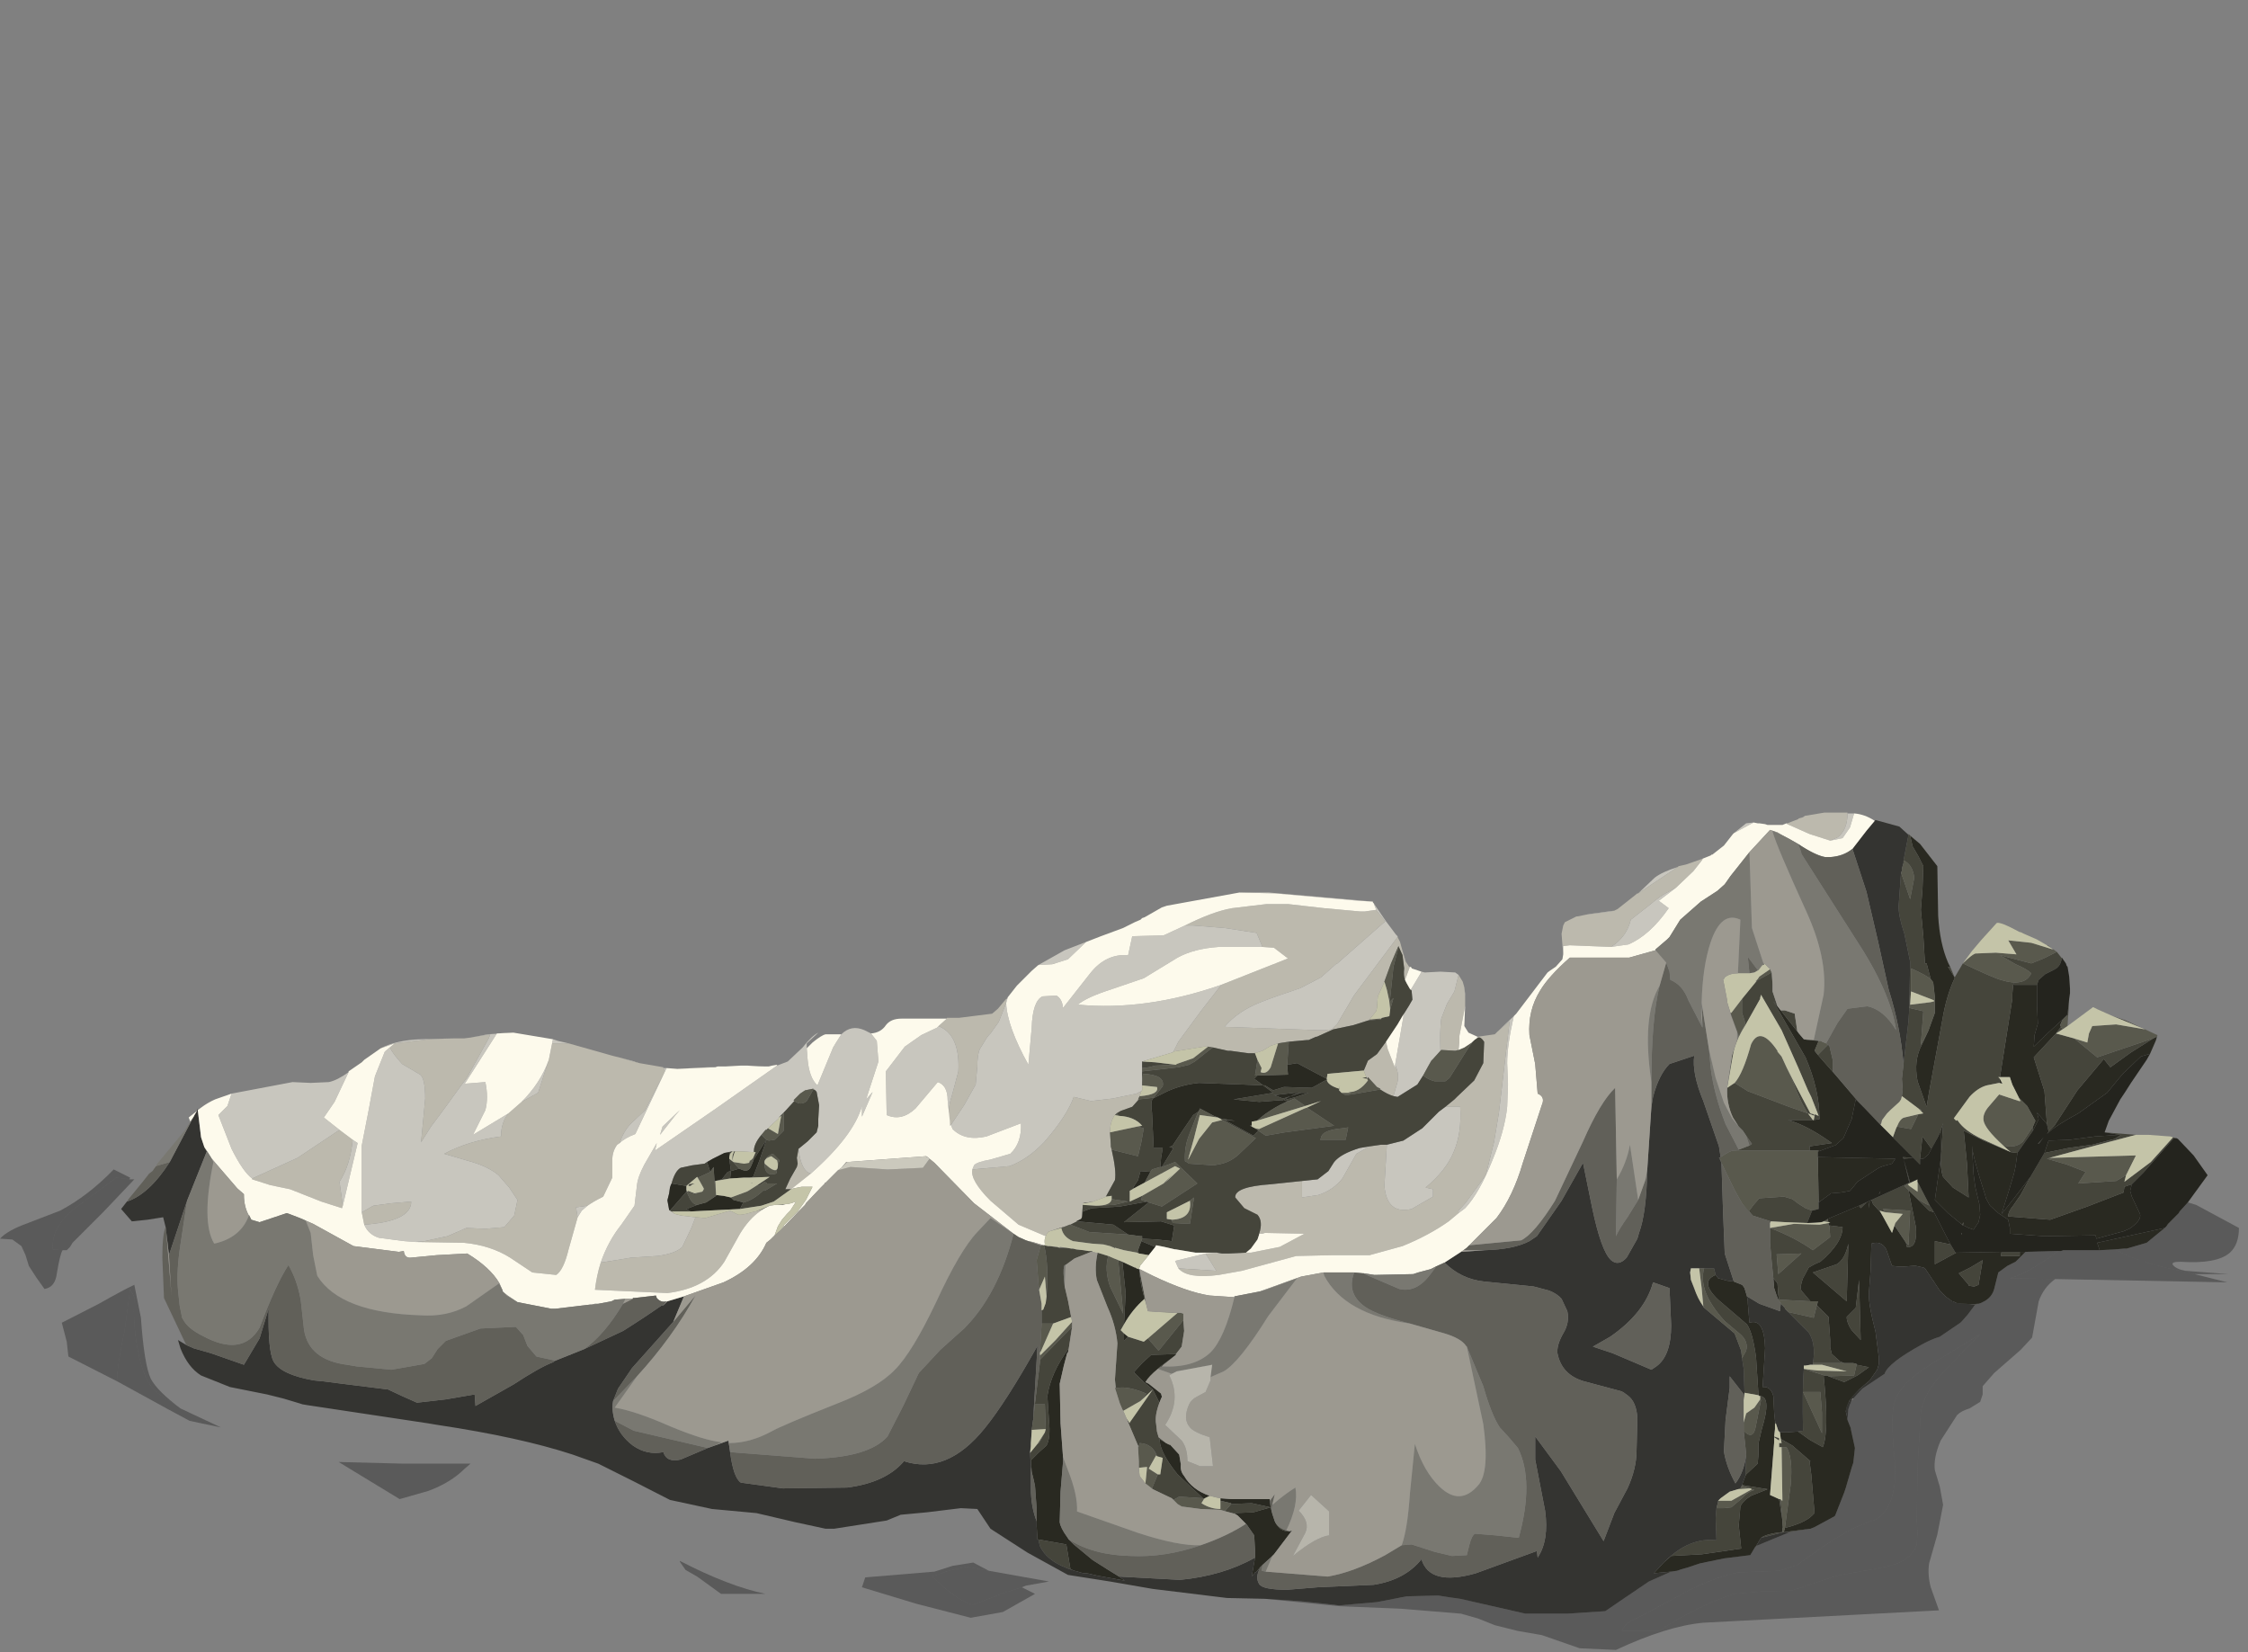 <?xml version="1.0" encoding="UTF-8" standalone="no"?>
<svg xmlns:xlink="http://www.w3.org/1999/xlink" height="100.25px" width="136.4px" xmlns="http://www.w3.org/2000/svg">
  <rect width="100%" height="100%" fill="#808080" stroke="none"/>
  <g transform="matrix(1.0, 0.0, 0.0, 1.0, 0.0, 0.0)">
    <use height="50.95" transform="matrix(1.0, 0.0, 0.0, 1.0, 0.0, 49.3)" width="135.85" xlink:href="#shape0"/>
  </g>
  <defs>
    <g id="shape0" transform="matrix(1.0, 0.0, 0.0, 1.0, 0.0, -49.3)">
      <path d="M27.5 63.0 L28.15 63.0 28.55 62.95 29.75 62.75 29.65 63.0 28.35 65.35 26.75 67.55 26.15 68.35 25.55 69.3 25.8 66.65 Q25.8 65.45 25.5 65.2 L24.4 64.55 Q23.85 63.95 23.65 63.55 L23.95 63.3 26.05 63.05 27.5 63.0 M34.5 63.3 L36.45 63.85 37.15 64.05 37.75 64.2 38.4 64.4 38.5 64.4 38.6 64.45 38.65 64.45 38.8 64.5 40.25 64.75 40.25 64.8 40.35 65.0 39.15 67.35 38.25 68.2 Q37.8 68.7 37.6 69.35 L37.45 69.45 Q37.15 69.85 37.15 70.4 L37.15 71.45 36.6 72.6 Q36.0 72.9 35.65 73.15 L34.95 73.25 35.05 73.85 34.5 75.8 Q34.2 77.05 33.75 77.35 L32.3 77.2 30.95 76.3 Q29.75 75.55 28.15 75.4 L25.2 75.35 25.75 75.3 27.15 75.0 28.3 74.5 29.45 74.55 30.6 74.45 31.2 73.75 31.4 72.8 30.9 72.05 30.25 71.3 Q29.65 70.8 28.65 70.5 L26.95 70.0 Q28.45 69.2 30.4 68.95 30.4 68.1 30.85 67.55 L31.65 66.85 32.65 66.3 33.3 64.3 33.5 63.3 34.5 63.3 M57.45 61.8 L57.45 61.75 57.8 61.75 58.2 61.75 60.2 61.5 60.55 61.2 61.05 60.6 61.05 60.65 61.05 60.85 60.6 62.0 60.1 62.7 60.0 62.8 59.85 63.0 59.45 63.65 Q59.3 64.0 59.3 64.7 L59.2 65.8 58.5 67.05 57.7 68.25 57.65 68.2 Q57.45 67.35 57.75 66.5 L58.15 65.0 Q58.25 62.95 57.15 62.35 L56.95 62.25 57.45 61.8 M84.8 56.85 L84.95 57.15 85.1 57.7 85.25 58.25 85.3 58.35 85.5 58.65 85.55 58.65 85.25 59.45 Q85.15 59.2 85.2 58.75 L85.1 57.95 84.85 57.4 84.4 58.45 84.0 59.55 83.9 59.8 83.6 60.45 83.55 61.15 83.5 61.35 83.1 61.85 83.1 61.9 83.05 61.9 82.1 62.2 80.9 62.45 79.9 62.9 79.85 62.9 79.4 63.1 79.3 63.1 78.2 63.2 77.55 63.3 77.25 63.4 77.1 63.45 76.6 63.75 76.3 63.85 76.15 63.85 76.15 63.9 75.95 63.9 75.75 63.9 74.65 63.75 74.5 63.75 73.6 63.55 73.3 63.5 73.05 63.5 71.2 63.8 71.5 63.2 72.9 61.3 73.6 60.4 74.1 59.75 78.15 58.15 77.3 57.5 76.6 57.45 76.25 56.6 74.3 56.3 72.4 56.15 71.9 56.15 Q73.6 55.3 74.75 55.1 L76.85 54.85 78.15 54.85 80.35 55.1 82.55 55.3 82.8 55.3 83.5 55.2 84.05 55.9 81.15 58.45 81.05 58.5 80.15 59.3 78.9 59.95 Q77.25 60.5 76.5 60.8 75.1 61.35 74.3 62.3 L79.95 62.5 80.4 62.5 80.8 62.45 81.15 62.1 82.15 60.4 84.8 56.85 M88.5 59.15 L88.75 59.55 88.85 59.9 88.9 60.5 88.9 60.75 88.9 61.0 88.85 61.3 88.55 62.85 88.55 63.25 88.5 63.7 88.3 63.75 87.45 63.7 87.4 63.75 Q87.35 62.6 87.45 61.8 L87.8 60.9 88.25 60.15 88.5 59.15 M89.65 62.9 L90.7 62.75 90.85 62.6 91.6 61.95 91.15 65.8 90.95 67.5 90.65 69.3 90.15 71.3 88.95 72.95 88.5 73.45 88.5 73.6 87.9 74.1 Q86.7 74.95 85.1 75.6 L83.1 76.15 80.9 76.15 78.65 76.2 75.35 77.1 73.95 77.35 Q72.05 77.6 71.5 76.95 L73.8 77.1 73.15 76.05 73.85 76.0 74.15 76.05 74.55 76.05 75.6 76.0 75.9 76.0 77.65 75.65 79.15 74.85 76.75 74.8 76.6 74.85 76.4 74.85 Q76.65 74.1 76.3 73.7 L75.5 73.3 74.95 72.65 Q74.9 72.0 77.1 71.85 L79.0 71.65 79.0 72.65 80.0 72.5 Q80.9 72.2 81.45 71.5 L82.3 70.0 83.1 69.55 83.8 69.45 84.15 69.45 84.0 71.95 Q84.15 73.7 85.65 73.35 L86.95 72.6 86.95 72.15 86.5 72.05 Q87.75 71.0 88.2 69.9 88.7 68.75 88.6 67.15 L88.15 67.15 87.7 67.15 88.25 66.7 88.3 66.65 88.4 66.55 89.45 65.55 90.0 64.5 90.05 63.3 90.05 63.2 Q89.85 62.9 89.7 62.95 L89.6 63.0 89.65 62.9 M94.8 57.3 L94.75 56.65 94.85 56.15 94.95 55.95 95.65 55.6 95.7 55.6 96.2 55.5 97.75 55.3 97.95 55.25 98.05 55.2 98.15 55.15 99.1 54.4 99.35 54.2 99.4 54.2 101.8 52.6 101.85 52.55 102.3 52.45 103.3 52.1 103.3 52.15 102.75 52.85 101.7 53.85 101.15 54.15 Q100.75 54.35 100.1 54.9 L98.95 55.8 Q98.7 56.85 97.75 57.45 L95.25 57.35 94.85 57.4 94.8 57.3 M108.45 49.95 L109.1 49.7 109.15 49.65 109.35 49.6 109.45 49.55 109.5 49.5 110.7 49.3 110.85 49.3 110.95 49.3 112.1 49.3 112.1 49.35 Q112.1 50.35 111.5 50.8 L111.05 51.0 109.8 50.6 108.45 50.0 108.45 49.95 M84.1 63.2 L84.2 63.65 84.65 64.8 84.65 64.6 Q84.95 65.25 84.75 65.8 L84.55 66.5 Q84.2 66.4 83.75 66.1 L83.75 66.05 83.55 65.95 83.0 65.35 82.95 65.45 82.9 65.35 82.75 64.95 83.0 64.35 83.55 63.95 84.1 63.2 M21.95 73.55 L22.65 73.15 23.75 73.0 24.95 72.9 Q24.95 74.1 22.1 74.3 L21.95 73.55 M20.6 68.55 L21.4 69.15 Q21.25 70.7 20.6 71.7 L20.8 73.15 20.75 73.3 19.5 72.9 17.6 72.15 16.4 71.9 15.3 71.55 15.3 71.5 18.05 70.25 20.6 68.55 M36.45 76.6 L37.4 76.45 38.3 76.3 39.9 76.2 Q41.0 76.05 41.4 75.65 L41.95 74.5 42.2 73.85 42.25 73.85 42.8 73.9 44.3 73.45 44.8 73.7 44.95 73.7 45.25 73.65 45.8 73.5 45.85 73.5 46.4 73.3 46.1 73.5 Q45.45 73.95 44.9 74.85 L43.95 76.55 Q42.9 78.15 40.5 78.45 L36.1 78.25 Q36.2 77.4 36.45 76.6 M48.45 69.7 L48.5 70.05 Q48.7 71.1 49.2 71.2 L48.0 72.15 47.65 72.15 47.95 71.5 48.35 70.8 48.4 70.6 48.35 70.25 48.45 69.7 M69.1 66.7 L68.7 67.15 68.0 67.4 67.75 67.55 67.6 67.7 67.5 67.9 Q67.35 68.25 67.35 68.7 L67.4 69.45 67.4 69.55 67.45 69.75 Q67.75 71.05 67.65 71.6 L67.1 72.6 67.0 72.65 66.45 72.85 66.35 72.9 65.7 73.0 65.7 73.1 65.65 73.85 65.6 73.95 65.3 74.1 65.35 74.1 64.95 74.3 64.9 74.3 64.65 74.4 63.7 74.7 63.55 74.8 63.45 75.0 61.8 74.3 60.1 72.85 Q58.85 71.6 59.0 70.95 L61.25 70.75 Q62.35 70.35 63.35 69.3 64.75 67.7 65.15 66.55 L66.2 66.8 67.5 66.65 68.95 66.35 69.25 66.2 69.15 66.5 69.05 66.7 69.1 66.7" fill="#bcb9ad" fill-rule="evenodd" stroke="none"/>
      <path d="M112.1 49.35 L112.45 49.35 112.5 49.35 112.25 50.2 111.8 50.85 111.05 51.0 111.5 50.8 Q112.1 50.35 112.1 49.35 M14.05 66.35 L17.75 65.65 18.85 65.7 19.95 65.65 Q20.45 65.55 21.15 65.05 L20.3 66.85 19.65 67.8 20.6 68.55 18.05 70.25 15.3 71.5 Q14.75 71.1 14.05 69.7 L13.25 67.65 13.8 67.1 14.05 66.35 M23.1 63.6 Q24.05 63.1 25.55 63.05 L27.5 63.0 26.05 63.05 23.95 63.3 23.1 63.6 M28.55 62.95 L29.6 62.75 31.15 62.65 30.15 62.7 28.2 65.75 29.45 65.65 Q29.65 66.6 29.45 67.35 L28.7 68.85 30.85 67.55 Q30.4 68.1 30.4 68.95 28.45 69.2 26.95 70.0 L28.65 70.5 Q29.65 70.8 30.25 71.3 L30.9 72.05 31.4 72.8 31.2 73.75 30.6 74.45 29.45 74.55 28.3 74.5 27.15 75.0 25.75 75.3 25.2 75.35 24.55 75.3 23.0 75.1 Q22.35 74.9 22.1 74.3 24.95 74.1 24.95 72.9 L23.75 73.0 22.65 73.15 21.95 73.55 21.95 73.5 21.95 69.5 22.35 67.45 22.75 65.3 23.35 63.8 23.65 63.55 Q23.85 63.95 24.4 64.55 L25.5 65.2 Q25.8 65.45 25.8 66.65 L25.55 69.3 26.15 68.35 26.75 67.55 28.35 65.35 29.65 63.0 29.75 62.75 28.55 62.95 M33.55 63.05 L33.85 63.15 34.5 63.3 33.5 63.3 33.55 63.05 M37.75 64.2 L38.5 64.4 38.4 64.4 37.75 64.2 M40.25 64.8 L40.45 64.8 40.35 65.0 38.55 68.8 Q37.9 69.05 37.6 69.35 37.8 68.7 38.25 68.2 L39.15 67.35 40.35 65.0 40.25 64.8 M41.1 64.85 L42.9 64.75 43.4 64.75 42.2 64.8 41.1 64.85 M45.35 64.65 L46.4 64.7 46.05 64.7 45.35 64.65 M47.15 64.65 L47.8 64.4 48.7 63.55 Q49.25 62.85 49.65 62.65 L48.95 63.3 48.95 63.6 49.0 64.25 Q49.1 65.4 49.6 65.85 L50.55 63.55 50.7 63.3 51.05 62.75 Q51.65 62.15 52.45 62.5 L52.85 62.7 53.2 63.15 53.3 64.4 52.55 66.7 52.95 66.25 52.3 67.75 52.3 67.1 Q51.8 68.9 49.2 71.2 48.7 71.1 48.5 70.05 L48.45 69.7 49.0 69.25 49.55 68.7 49.65 68.3 49.65 67.9 49.7 67.05 49.55 66.25 Q49.45 66.1 49.35 66.1 L49.35 66.05 48.85 66.15 48.55 66.35 48.15 66.75 48.2 66.8 47.65 67.4 47.55 67.5 47.25 67.8 47.25 67.85 46.6 68.45 46.55 68.5 46.5 68.55 46.45 68.55 46.2 68.85 Q45.7 69.45 45.75 69.9 L44.8 69.85 44.6 69.85 44.55 69.85 44.45 69.85 43.95 69.95 43.25 70.3 42.9 70.5 42.75 70.6 42.0 70.7 41.3 70.85 Q40.95 71.05 40.75 71.8 L40.7 71.9 40.65 72.05 40.6 72.4 40.5 72.8 40.5 72.85 40.6 73.4 40.95 73.65 41.35 73.75 42.2 73.85 41.95 74.5 41.4 75.65 Q41.0 76.05 39.9 76.2 L38.3 76.3 37.4 76.45 36.45 76.6 Q36.9 75.3 37.7 74.3 L38.5 73.15 38.65 71.9 Q38.7 71.4 39.1 70.65 L39.85 69.35 39.75 69.8 43.45 67.25 47.15 64.65 M61.05 60.65 L61.15 60.5 61.05 60.85 Q61.1 62.25 62.4 64.6 L62.6 62.35 Q62.65 60.75 63.25 60.45 L64.1 60.4 Q64.45 60.6 64.5 61.15 L66.15 59.05 Q67.1 57.85 68.45 57.95 L68.7 56.8 70.6 56.75 71.9 56.15 72.4 56.15 74.3 56.3 76.25 56.6 76.6 57.45 73.95 57.45 Q72.45 57.55 71.45 58.1 L69.4 59.35 67.35 60.05 Q65.95 60.5 65.4 60.95 69.5 61.35 74.1 59.75 L73.6 60.4 72.9 61.3 71.5 63.2 71.2 63.8 71.15 63.85 69.3 64.4 69.3 64.8 69.3 65.0 69.3 65.65 69.3 65.75 69.3 65.85 69.3 66.15 69.25 66.2 68.95 66.35 67.5 66.65 66.2 66.8 65.15 66.55 Q64.75 67.7 63.35 69.3 62.35 70.35 61.25 70.75 L59.0 70.95 59.1 70.7 Q59.25 70.5 60.1 70.35 L61.3 70.0 Q62.0 69.35 61.95 68.15 L59.85 68.95 Q58.55 69.25 57.8 68.5 L57.7 68.25 57.65 68.3 57.65 68.2 57.5 66.75 Q57.5 65.85 56.9 65.65 L55.55 67.25 Q54.7 68.05 53.8 67.65 L53.75 65.0 54.9 63.5 55.9 62.8 56.85 62.35 56.95 62.25 57.15 62.35 Q58.25 62.95 58.15 65.0 L57.75 66.5 Q57.45 67.35 57.65 68.2 L57.7 68.25 58.5 67.05 59.2 65.8 59.3 64.7 Q59.3 64.0 59.45 63.65 L59.85 63.0 60.0 62.8 60.1 62.7 60.6 62.0 61.05 60.85 61.05 60.65 M63.0 58.55 L64.6 57.65 66.8 56.8 65.9 57.15 64.8 58.2 63.85 58.5 63.0 58.55 M75.2 54.15 L77.0 54.15 83.3 54.7 82.45 54.65 77.35 54.2 75.2 54.15 M83.35 54.8 L84.1 55.9 84.7 56.7 84.8 56.8 84.8 56.85 82.15 60.4 81.15 62.1 80.8 62.45 80.4 62.5 79.95 62.5 74.3 62.3 Q75.1 61.35 76.5 60.8 77.25 60.5 78.9 59.95 L80.15 59.3 81.05 58.5 81.15 58.45 84.05 55.9 83.5 55.2 83.35 54.8 M85.1 57.7 L85.3 58.35 85.25 58.25 85.1 57.7 M86.25 58.95 L86.45 59.0 87.4 58.95 88.3 59.0 88.5 59.15 88.25 60.15 87.8 60.9 87.45 61.8 Q87.35 62.6 87.4 63.75 L86.95 64.25 86.85 64.35 86.65 64.7 86.35 65.25 86.0 65.8 84.8 66.55 84.55 66.5 84.75 65.8 Q84.95 65.25 84.65 64.6 L85.15 61.7 85.15 61.55 85.25 61.4 85.5 61.0 85.7 60.65 85.65 60.1 85.6 60.05 86.2 59.05 86.25 58.95 M88.85 59.9 L88.9 60.3 88.9 60.5 88.85 59.9 M90.85 62.6 L91.85 61.65 Q91.45 63.4 91.45 64.5 L91.5 65.8 91.45 67.15 Q91.3 68.6 90.55 70.4 89.75 72.4 88.9 73.3 L88.5 73.6 88.5 73.45 88.95 72.95 90.15 71.3 90.65 69.3 90.95 67.5 91.15 65.8 91.6 61.95 90.85 62.6 M94.85 57.8 L94.8 57.3 94.85 57.4 94.85 57.8 M95.7 55.6 L96.45 55.45 97.95 55.25 97.75 55.3 96.2 55.5 95.7 55.6 M99.4 54.2 L100.4 53.25 Q100.85 52.9 101.8 52.6 L99.4 54.2 M105.2 50.55 L105.95 49.95 106.4 49.9 105.2 50.55 M107.25 50.05 L108.15 50.05 107.35 50.05 107.25 50.05 M108.4 49.95 L108.45 49.95 108.45 50.0 108.4 49.95 M97.75 57.45 Q98.7 56.85 98.95 55.8 L100.1 54.9 Q100.75 54.35 101.15 54.15 L101.7 53.85 100.65 54.65 101.25 55.1 Q100.1 56.75 98.8 57.3 L97.75 57.45 M84.15 69.45 L85.15 69.2 86.3 68.45 87.3 67.45 87.7 67.15 88.15 67.15 88.6 67.15 Q88.7 68.75 88.2 69.9 87.75 71.0 86.5 72.05 L86.95 72.15 86.95 72.6 85.65 73.35 Q84.15 73.7 84.0 71.95 L84.15 69.45 M83.1 69.55 L82.3 70.0 81.45 71.5 Q80.9 72.2 80.0 72.5 L79.0 72.65 79.0 71.65 79.95 71.55 80.6 71.05 80.95 70.5 Q81.35 70.0 82.5 69.65 L83.1 69.55 M73.15 76.05 L73.8 77.1 71.5 76.95 71.3 76.5 73.15 76.05 M21.4 69.15 L21.7 69.35 20.8 73.15 20.6 71.7 Q21.25 70.7 21.4 69.15 M35.65 73.15 L35.3 73.45 35.05 73.85 34.95 73.25 35.65 73.15 M33.3 64.3 L32.65 66.3 31.65 66.85 Q32.8 65.7 33.3 64.3 M40.2 68.35 L41.25 67.35 40.95 67.7 40.05 68.85 40.2 68.35" fill="#c8c6be" fill-rule="evenodd" stroke="none"/>
      <path d="M116.2 50.95 L116.5 51.2 117.55 52.55 117.6 55.55 Q117.7 57.25 118.2 58.4 L118.35 58.7 118.2 58.65 118.6 59.3 118.6 59.35 Q118.1 60.4 117.85 61.9 L117.05 66.25 116.9 67.15 116.35 65.6 Q116.1 64.35 116.6 63.4 L117.0 62.55 117.4 61.45 117.4 60.5 117.3 59.6 117.15 59.4 116.9 58.45 116.8 58.45 116.7 56.8 116.55 55.2 116.65 53.9 116.7 52.55 116.4 51.95 116.05 51.35 115.9 50.7 116.2 50.95 M130.85 63.0 L130.8 63.15 130.45 63.95 130.4 63.95 129.9 64.1 128.8 65.15 127.85 66.3 126.1 67.55 Q124.8 68.25 124.3 68.7 L124.3 68.65 124.65 68.3 126.05 66.15 127.65 64.25 128.05 64.75 129.3 63.85 130.65 63.0 130.85 62.9 130.85 63.0 M111.4 65.25 L112.55 66.6 113.15 67.25 113.05 67.15 112.6 66.7 112.35 67.9 111.85 69.05 111.35 69.5 111.3 69.5 110.35 69.85 110.35 69.8 110.3 69.8 109.8 69.8 109.8 69.55 111.15 69.35 Q109.7 68.3 108.5 67.95 L110.0 67.95 110.05 68.0 110.05 67.95 110.4 67.9 Q110.4 66.1 109.55 64.15 L107.6 60.75 107.85 61.05 108.05 61.3 108.4 61.75 109.15 62.7 109.45 63.05 109.7 63.1 110.35 63.15 110.1 63.75 110.3 64.0 111.4 65.25 M110.35 72.95 L110.3 70.2 115.0 70.3 114.8 70.6 114.25 70.75 114.0 70.85 112.7 71.7 112.5 71.95 112.25 72.25 111.7 72.35 111.1 72.4 110.35 72.95 M105.2 77.75 L105.7 77.95 105.75 78.0 105.85 78.15 106.0 78.65 106.05 78.95 106.05 79.05 106.15 80.25 Q107.05 79.95 107.1 81.8 L106.95 84.15 Q107.45 84.1 107.6 84.7 L107.65 85.7 107.7 86.2 107.7 86.4 107.7 86.7 107.65 87.15 107.65 87.2 107.65 87.5 107.4 90.7 107.95 90.95 108.15 92.25 108.15 92.75 108.15 92.95 Q107.2 93.05 106.85 93.3 L106.55 93.8 106.5 93.85 106.2 94.35 104.6 94.55 103.15 94.85 102.4 95.1 102.05 95.2 101.75 95.3 101.4 95.35 100.35 95.45 100.9 94.85 101.0 94.75 101.4 94.4 103.25 94.3 105.65 93.95 105.5 92.55 105.6 91.4 Q105.75 91.05 106.25 90.75 L107.25 90.35 105.7 90.1 105.9 89.55 105.95 89.45 106.65 88.8 106.7 88.2 106.7 87.55 106.9 86.7 Q107.5 84.75 106.8 84.7 L106.75 84.7 106.7 84.65 106.55 82.35 Q106.35 80.85 106.0 80.35 L104.25 78.85 Q103.1 77.75 104.1 77.35 L104.25 77.55 104.8 77.7 105.2 77.75 M107.9 78.85 L107.8 78.6 107.65 78.15 107.6 77.55 107.85 77.85 107.9 78.55 107.95 78.85 107.9 78.85 M110.95 74.15 L110.9 74.0 110.9 73.95 112.8 73.15 112.9 73.3 113.25 72.95 113.45 72.85 113.4 73.1 113.4 73.3 113.45 72.85 113.55 72.8 113.65 73.05 114.1 73.55 114.25 73.8 114.8 74.8 114.95 74.35 115.65 75.4 115.7 75.65 Q116.35 75.75 116.25 74.45 L115.8 72.2 116.25 72.65 117.05 73.45 117.35 73.55 118.35 75.5 117.4 75.3 117.4 76.7 118.7 76.0 121.45 75.95 121.4 76.2 122.55 76.2 122.55 75.95 122.9 75.95 122.3 76.55 121.8 76.8 121.25 77.2 121.0 78.2 Q120.85 78.75 120.3 79.0 L120.2 79.05 120.05 79.1 119.25 79.15 118.7 79.05 118.5 78.95 118.45 78.95 118.25 78.8 118.1 78.7 117.7 78.3 117.4 77.85 117.4 77.8 117.35 77.8 117.35 77.75 117.3 77.7 116.8 76.95 116.7 76.9 116.25 76.8 116.05 76.8 115.45 76.85 115.25 76.85 114.8 76.8 114.45 75.8 Q114.15 75.25 113.55 75.45 L113.5 77.1 113.4 78.4 113.4 78.45 Q113.35 79.05 113.8 80.8 L114.0 82.35 114.0 82.75 113.9 83.1 113.45 83.75 112.8 84.3 112.2 85.0 112.0 85.6 112.0 85.65 112.05 85.85 112.1 86.15 112.2 86.4 112.3 86.65 112.3 86.7 112.55 87.85 112.45 88.75 112.35 89.05 112.0 90.25 111.9 90.55 111.35 91.95 111.3 92.0 110.1 92.65 109.85 92.75 108.3 92.95 108.25 92.95 108.25 92.85 108.3 92.8 108.3 92.7 Q109.5 92.4 109.95 91.95 L110.1 91.8 109.9 89.45 109.8 88.7 109.85 88.65 108.75 87.7 108.05 87.3 108.0 86.9 108.4 86.9 109.1 86.85 109.8 87.35 110.6 87.8 Q111.0 86.85 110.65 83.45 L110.7 83.45 110.85 83.45 110.95 83.5 111.9 83.85 112.7 83.45 113.4 82.95 112.65 82.8 112.65 82.75 112.45 82.7 111.9 82.7 111.65 82.6 111.15 82.15 111.05 81.75 111.05 81.3 111.0 80.6 110.95 79.9 110.25 79.2 110.3 78.95 109.85 78.95 109.3 78.3 Q109.2 78.05 109.4 77.55 L109.75 76.9 110.1 76.7 110.45 76.55 Q111.8 75.4 111.8 74.45 L111.0 74.35 110.95 74.35 110.95 74.2 111.05 74.2 110.95 74.15 M121.9 69.85 L122.0 69.9 122.4 69.95 122.4 70.0 122.3 70.75 122.2 71.2 121.95 72.05 121.45 73.65 122.2 72.7 123.2 71.4 122.6 72.5 122.15 73.15 Q121.85 73.5 121.85 73.8 L124.4 74.0 126.65 73.2 128.85 72.35 128.9 72.0 129.35 71.85 129.25 72.25 129.35 72.6 129.85 73.65 Q129.95 74.05 129.2 74.55 L128.85 74.7 127.2 75.15 127.15 74.95 124.05 75.0 121.95 74.85 121.95 74.5 121.85 74.0 121.25 73.6 120.75 73.15 120.5 72.7 120.45 72.5 Q119.7 70.2 119.65 69.5 L119.75 71.25 119.85 72.0 120.05 72.85 120.1 73.05 120.15 73.7 120.05 74.15 119.75 74.6 119.45 74.5 119.15 74.35 119.1 74.35 119.15 74.15 119.05 74.3 118.2 73.6 117.4 72.8 117.7 70.7 117.75 70.35 117.75 69.65 117.75 68.65 117.75 68.6 117.9 68.15 117.8 69.8 Q117.7 70.9 117.9 71.4 L118.5 72.05 119.45 72.65 119.35 70.6 119.15 68.6 120.35 69.2 121.9 69.85 M122.5 66.6 L122.1 65.8 121.95 65.35 121.35 65.35 122.1 60.6 122.1 60.3 122.15 59.75 122.2 59.65 122.2 59.75 123.6 59.75 123.6 61.0 123.65 62.1 123.45 62.8 123.4 63.5 Q124.1 62.8 125.15 61.85 L125.0 62.2 125.05 62.3 124.75 62.7 123.4 64.15 124.05 66.2 124.2 68.2 123.6 67.5 123.7 67.9 123.35 68.6 123.35 68.35 123.5 68.0 123.0 67.1 122.5 66.6 M121.35 65.45 L121.5 65.75 121.3 65.7 121.35 65.45 M117.55 69.05 L117.0 70.05 116.7 70.3 116.5 70.3 116.65 68.95 117.2 69.7 117.55 69.05 M80.5 65.5 L79.6 66.0 78.0 65.95 77.9 65.95 77.25 66.15 76.75 65.85 76.65 65.85 77.25 66.3 74.85 66.7 76.4 66.85 77.7 66.75 77.85 66.75 Q78.5 66.35 78.95 66.3 L77.85 66.65 77.35 66.45 77.25 66.45 78.55 66.3 78.95 66.3 79.4 66.3 78.65 66.55 77.9 66.75 78.1 66.8 78.15 66.8 77.95 66.9 Q77.4 67.15 76.9 67.5 L76.75 67.6 76.25 68.0 75.95 68.05 75.95 68.25 75.85 68.3 75.95 68.35 76.15 68.45 76.35 68.6 76.05 68.9 74.3 67.95 74.95 68.0 74.0 67.85 73.9 67.8 73.65 67.7 72.8 67.25 72.75 67.4 72.7 67.45 72.4 67.65 71.75 68.6 71.15 69.5 70.95 69.6 71.2 69.65 70.5 70.8 70.4 70.8 70.45 70.25 70.55 69.65 70.0 69.65 69.9 67.5 Q69.8 66.85 69.95 66.65 L70.85 66.2 Q71.75 65.8 72.75 65.7 L75.45 65.8 76.65 65.85 76.1 65.45 76.3 65.25 78.15 65.2 78.1 64.6 78.7 64.5 80.5 65.45 80.5 65.5 M69.7 72.95 L68.2 74.15 70.45 74.1 71.25 74.35 71.1 75.3 70.2 75.2 69.3 75.15 69.3 75.0 69.2 75.0 68.45 74.9 67.55 74.3 65.35 74.1 65.3 74.1 65.6 73.95 65.65 73.85 65.7 73.5 66.25 73.3 67.95 73.2 69.6 72.9 69.7 72.95 M69.25 75.3 L70.1 75.65 69.7 76.15 69.1 76.05 69.05 75.85 69.25 75.3 M76.6 94.95 L76.45 95.1 76.2 95.4 76.15 95.4 76.0 95.6 75.95 95.65 76.15 94.5 76.15 94.05 76.1 93.15 75.65 92.5 75.6 92.45 75.1 91.95 74.85 91.8 76.05 91.75 77.1 91.45 77.15 91.65 77.2 91.85 77.35 92.3 77.4 92.4 Q77.7 92.95 78.25 92.9 L78.4 92.85 77.3 94.3 77.2 94.4 76.6 94.95 M67.9 95.65 L68.25 95.9 66.6 95.6 65.95 95.45 65.75 95.45 65.55 95.4 65.4 95.35 65.2 95.3 64.95 95.2 64.7 93.7 63.0 93.4 62.95 93.4 62.9 92.6 62.9 92.3 62.9 91.75 62.9 91.55 62.8 90.15 62.7 89.7 62.6 89.3 62.55 88.6 63.05 88.1 63.5 87.7 Q63.75 87.25 63.65 86.2 L63.55 84.7 Q63.75 83.3 64.85 81.8 L64.8 82.05 64.75 82.1 64.55 82.85 64.3 83.95 64.35 86.35 64.5 88.4 64.5 88.7 64.35 90.5 64.3 92.35 Q64.35 92.7 64.75 93.25 L64.85 93.4 65.15 93.7 66.3 94.65 66.7 94.9 67.25 95.25 67.9 95.65 M119.55 76.9 L118.85 77.25 119.45 77.95 119.45 78.0 119.75 78.05 119.8 78.05 120.05 77.95 120.3 76.45 119.55 76.9 M112.8 77.65 L112.6 79.35 112.3 79.65 112.05 79.9 Q112.05 80.25 112.35 80.7 L112.9 81.3 112.8 77.65 M112.15 75.45 Q111.95 76.4 111.45 76.7 L110.0 77.2 112.05 78.95 112.15 75.45 M124.05 69.95 L124.3 69.2 125.6 69.15 127.1 68.95 128.6 68.85 128.7 68.85 128.3 69.1 126.95 69.45 125.5 69.65 124.05 69.95 M131.35 74.5 L130.25 75.4 129.05 75.75 128.9 75.75 128.35 75.8 127.4 75.85 127.25 75.4 131.35 74.5 M40.6 73.4 L40.5 72.85 40.5 72.8 40.6 72.4 40.65 72.05 40.7 71.9 40.75 71.8 41.65 71.95 41.65 72.2 41.65 72.3 40.65 73.45 40.6 73.4 M42.9 70.5 L43.25 70.3 43.95 69.95 44.25 69.9 44.25 70.2 44.25 70.3 44.35 71.05 44.15 71.1 43.8 71.55 43.4 71.65 43.35 71.65 43.3 70.8 43.1 71.1 42.9 70.5 M69.8 71.1 L69.45 71.75 68.8 72.1 68.75 72.05 69.05 71.6 69.2 71.05 69.8 71.1 M46.5 69.15 L46.1 70.35 45.7 71.4 45.45 71.45 45.1 71.45 44.3 71.5 44.35 71.05 44.85 70.9 45.1 71.0 Q45.4 71.1 45.55 70.8 L45.7 70.45 45.7 70.4 46.5 69.15 M45.1 72.95 L44.9 73.35 41.9 73.5 41.65 73.35 42.3 73.1 42.85 72.95 43.45 72.55 43.45 72.5 43.9 72.55 44.35 72.65 44.5 72.8 45.1 72.95 M71.35 82.15 L71.35 82.2 70.35 82.95 69.5 83.85 69.7 83.95 70.45 84.55 70.5 84.75 70.45 84.85 70.35 85.1 69.95 84.3 69.4 83.85 68.8 83.25 69.3 82.7 69.85 82.2 71.35 82.15 M69.45 78.8 Q68.7 79.45 68.2 80.35 L68.3 78.45 68.1 76.55 68.85 76.9 68.9 76.9 68.95 76.95 69.1 77.0 69.15 77.0 69.15 77.1 Q69.15 77.75 69.45 78.8 M68.2 80.9 L68.45 81.1 68.2 81.35 68.2 80.9 M70.75 87.55 L70.85 87.6 70.95 87.65 71.0 87.65 71.55 88.25 71.65 88.85 Q71.6 89.25 71.85 89.55 72.35 90.4 73.4 90.75 L73.1 90.9 73.0 90.9 71.45 89.45 Q70.6 88.4 70.4 87.65 L70.35 87.3 70.75 87.55 M74.05 90.9 L74.7 90.95 77.05 90.95 77.05 91.05 77.1 91.45 75.95 91.2 74.7 91.25 74.7 91.2 74.05 91.05 74.05 90.9" fill="#292921" fill-rule="evenodd" stroke="none"/>
      <path d="M115.8 50.65 L115.8 50.6 116.2 50.95 115.9 50.7 116.05 51.35 116.4 51.95 116.7 52.55 116.65 53.9 116.55 55.2 116.7 56.8 116.8 58.45 116.9 58.45 117.15 59.4 Q116.85 59.15 115.95 58.75 L115.95 60.15 115.9 60.95 115.85 61.15 116.7 61.35 116.55 63.4 117.0 62.55 116.6 63.4 Q116.1 64.35 116.35 65.6 L116.9 67.15 117.05 66.25 117.85 61.9 Q118.1 60.4 118.6 59.35 L118.6 59.3 118.2 58.65 118.35 58.7 118.6 59.3 119.1 58.45 Q121.0 59.35 121.4 59.45 122.85 59.9 123.25 59.05 123.0 58.8 122.3 58.5 L121.35 57.95 122.3 58.2 123.25 58.45 124.0 58.15 124.8 57.75 125.35 58.45 125.1 58.1 Q125.05 58.65 124.6 58.85 L124.1 59.1 123.7 59.45 123.6 59.75 122.2 59.75 122.2 59.65 122.15 59.75 122.1 60.3 122.1 60.6 121.35 65.35 121.25 65.35 121.35 65.45 121.3 65.7 120.55 65.85 Q120.0 66.0 119.5 66.55 L118.55 67.85 118.7 68.0 118.75 67.95 118.8 68.0 Q119.2 68.6 120.25 69.1 L121.9 69.85 120.35 69.2 119.15 68.6 119.35 70.6 119.45 72.65 118.5 72.05 117.9 71.4 Q117.7 70.9 117.8 69.8 L117.9 68.15 117.75 68.6 117.75 68.65 117.55 69.05 117.2 69.7 116.65 68.95 116.5 70.3 116.5 70.65 116.1 70.25 115.5 70.3 115.9 71.75 116.35 71.55 115.75 71.85 115.55 71.95 115.8 72.2 116.25 74.45 Q116.35 75.75 115.7 75.65 L115.65 75.4 115.8 75.55 115.9 73.45 114.25 73.35 114.4 73.55 114.05 73.45 114.25 73.8 114.1 73.55 113.65 73.05 113.55 72.8 115.85 71.75 115.5 70.3 115.45 70.2 116.1 70.25 114.85 69.0 115.05 68.45 115.1 68.35 115.95 68.5 116.4 67.6 116.7 67.55 116.55 67.4 116.6 67.35 116.4 67.25 115.4 66.5 115.45 66.1 115.4 65.45 115.5 64.55 115.8 61.95 115.85 61.15 115.9 58.35 115.55 56.65 Q115.2 55.6 115.2 55.0 L115.35 52.9 115.4 52.85 115.35 52.95 115.9 54.55 116.15 53.25 Q116.05 52.45 115.5 52.2 L115.8 50.65 M124.2 57.35 L124.25 57.35 124.5 57.55 124.2 57.35 M125.55 60.6 L125.45 62.25 125.45 61.8 125.45 61.6 125.15 61.85 125.45 61.55 125.55 60.6 M128.2 61.65 L128.95 61.9 130.9 62.8 130.15 62.45 128.2 61.65 M130.9 62.85 L130.85 63.0 130.85 62.9 130.65 63.0 129.3 63.85 128.05 64.75 127.65 64.25 126.05 66.15 124.65 68.3 124.3 68.65 124.3 68.7 124.2 68.8 124.3 68.65 124.2 68.2 124.05 66.2 123.4 64.15 124.75 62.7 125.85 63.0 127.25 64.15 130.65 63.0 130.9 62.85 M127.7 68.7 L129.6 68.85 126.2 69.75 124.35 70.25 124.2 70.3 125.4 70.65 126.55 71.1 126.1 71.8 128.4 71.65 129.0 71.3 128.9 71.7 130.5 70.5 131.85 69.0 132.0 69.05 131.9 69.05 130.05 71.15 129.35 71.85 128.9 72.0 128.85 72.35 126.65 73.2 124.4 74.0 121.85 73.8 Q121.85 73.5 122.15 73.15 L122.6 72.5 123.2 71.4 124.05 69.95 125.5 69.65 126.95 69.45 128.3 69.1 128.7 68.85 128.6 68.85 127.7 68.7 M110.8 63.3 L111.0 63.45 111.2 64.3 111.2 65.0 111.4 65.25 110.3 64.0 110.9 63.4 110.8 63.3 M110.05 63.1 L110.35 63.15 109.7 63.1 109.45 63.05 110.05 63.1 M107.0 58.45 L107.05 58.5 107.0 58.55 107.0 58.45 M107.5 59.0 L107.55 59.7 107.55 60.15 107.85 61.05 107.6 60.75 109.55 64.15 Q110.4 66.1 110.4 67.9 L110.05 67.95 110.1 67.7 110.1 67.6 110.35 67.7 109.9 66.55 109.85 66.45 109.7 66.15 109.1 64.75 108.1 62.5 106.85 60.35 106.8 60.55 106.8 60.6 105.9 62.2 Q105.3 63.15 105.15 64.0 L104.8 66.0 104.8 65.95 105.1 64.0 105.4 63.1 105.5 62.9 105.4 62.6 105.05 61.65 104.8 60.8 105.0 61.45 105.5 62.85 105.9 62.15 105.85 61.9 105.7 61.45 105.7 60.6 106.6 59.5 107.5 59.0 M108.05 61.3 L108.3 61.3 108.9 61.5 108.9 61.55 109.0 62.2 109.05 62.55 109.15 62.7 108.4 61.75 108.05 61.3 M106.65 58.85 L106.75 58.8 106.7 58.85 106.45 59.0 106.65 58.85 M105.25 65.7 L106.05 66.2 108.55 67.15 109.7 67.55 Q109.3 67.0 108.8 65.65 L108.4 64.75 108.85 65.65 109.85 67.55 110.05 67.6 110.1 67.7 109.7 67.55 110.0 67.95 110.05 67.95 110.05 68.0 110.0 67.95 108.5 67.95 Q109.7 68.3 111.15 69.35 L109.8 69.55 109.8 69.8 105.35 69.8 105.5 69.75 Q105.75 69.65 106.15 69.5 L106.3 69.4 105.95 68.9 105.75 68.6 105.5 68.35 105.15 67.8 Q104.75 66.95 104.8 66.0 L105.25 65.7 M110.3 69.8 L110.35 69.8 110.35 69.85 110.3 69.85 110.3 69.8 M104.3 70.25 L104.35 70.25 104.45 70.55 104.3 70.25 M105.7 73.0 L106.1 73.5 106.4 73.1 106.75 72.7 108.25 72.6 108.75 72.75 109.15 73.05 109.55 73.3 109.95 73.45 109.65 74.2 108.35 74.15 107.45 74.1 106.35 73.75 105.7 73.0 M108.05 79.1 L107.9 78.85 107.95 78.85 107.9 78.55 107.85 77.85 107.6 77.55 107.5 76.55 107.4 75.4 107.4 74.2 107.4 74.5 Q108.95 75.1 110.0 75.85 L111.05 75.05 111.0 74.35 111.8 74.45 Q111.8 75.4 110.45 76.55 L110.1 76.7 109.75 76.9 109.4 77.55 Q109.2 78.05 109.3 78.3 L109.85 78.95 107.95 78.85 108.0 79.0 108.3 79.35 108.05 79.1 M110.65 74.1 L110.5 74.15 110.75 74.05 110.65 74.1 M110.3 78.95 L110.25 79.2 110.95 79.9 111.0 80.6 111.05 81.3 111.05 81.75 111.15 82.15 111.65 82.6 111.9 82.7 110.0 82.7 Q110.2 81.55 109.75 80.85 L108.5 79.6 110.05 79.95 110.3 78.95 M112.65 82.8 L113.4 82.95 112.7 83.45 111.9 83.85 110.95 83.5 112.5 83.45 112.65 82.8 M110.7 83.45 L110.65 83.45 Q111.0 86.85 110.6 87.8 L109.8 87.35 109.1 86.85 109.4 86.8 Q109.35 84.35 109.45 83.05 L110.7 83.45 M108.05 87.3 L108.75 87.7 109.85 88.65 109.8 88.7 109.9 89.45 110.1 91.8 109.95 91.95 Q109.5 92.4 108.3 92.7 L108.65 90.1 Q108.8 88.45 108.4 87.8 L108.1 87.8 107.95 87.8 107.95 87.55 108.1 87.55 108.05 87.3 M108.3 92.95 L109.85 92.75 108.6 92.95 108.3 92.95 M112.0 85.6 L112.2 85.0 112.8 84.3 Q112.05 85.0 112.0 85.6 M118.7 79.05 L119.25 79.15 120.05 79.1 119.85 79.15 118.7 79.05 M122.55 75.95 L122.55 76.2 121.4 76.2 121.45 75.95 122.55 75.95 M118.7 76.0 L117.4 76.7 117.4 75.3 118.35 75.5 118.65 76.0 118.7 76.0 M117.35 73.55 L117.05 73.45 116.25 72.65 Q116.7 73.0 117.1 73.15 L117.35 73.55 M113.45 72.85 L113.4 73.3 113.4 73.1 113.45 72.85 113.25 72.95 112.9 73.3 112.8 73.15 113.45 72.85 M122.0 69.9 L121.55 69.5 121.85 69.55 Q122.4 69.6 122.75 69.25 L123.35 68.35 123.35 68.6 122.4 69.95 122.0 69.9 M114.05 72.4 L114.0 72.45 114.1 72.25 114.05 72.4 M119.05 74.3 L119.15 74.15 119.1 74.35 119.05 74.3 M73.6 63.55 L74.5 63.75 74.65 63.75 75.75 63.9 75.95 63.9 76.15 63.9 76.3 64.3 76.15 65.25 76.3 65.25 76.1 65.45 76.65 65.85 75.45 65.8 72.75 65.7 Q71.75 65.8 70.85 66.2 L69.95 66.65 Q69.8 66.85 69.9 67.5 L70.0 69.65 70.55 69.65 70.45 70.25 70.4 70.8 69.9 70.95 69.8 71.1 69.2 71.05 69.05 71.6 68.75 72.05 68.8 72.1 68.55 72.25 68.55 72.9 69.3 72.55 69.25 72.8 69.6 72.9 67.95 73.2 66.25 73.3 65.7 73.5 65.65 73.85 65.7 73.1 66.5 73.15 67.6 73.1 68.45 72.9 67.45 72.75 67.45 72.55 67.1 72.6 67.65 71.6 Q67.75 71.05 67.45 69.75 L69.05 70.15 69.25 69.3 69.4 68.45 69.0 68.35 69.3 68.3 Q68.85 67.75 67.9 67.7 L67.75 67.55 67.65 67.65 67.6 67.7 67.75 67.55 68.0 67.4 68.7 67.15 69.1 66.7 70.0 66.6 70.55 65.9 Q70.7 65.2 69.35 65.15 L69.3 65.65 69.3 65.0 71.5 64.75 72.15 64.6 72.5 64.4 73.45 63.65 73.6 63.55 M78.2 63.2 L79.3 63.1 79.4 63.1 79.85 62.9 79.9 62.9 80.9 62.45 82.1 62.2 83.05 61.9 83.1 61.9 83.8 61.85 83.8 61.8 83.85 61.75 84.3 61.65 84.35 61.25 84.55 60.55 84.3 60.8 84.3 60.75 84.35 60.55 84.55 58.65 84.85 57.5 84.85 57.4 85.1 57.95 85.2 58.75 Q85.15 59.2 85.25 59.45 L85.3 59.55 85.35 59.65 85.55 60.0 85.6 60.05 85.65 60.1 85.7 60.65 85.5 61.0 85.25 61.4 85.15 61.55 84.8 62.15 84.3 62.9 84.1 63.2 83.55 63.95 83.0 64.35 82.75 64.95 80.55 65.15 80.5 65.45 80.55 65.5 80.5 65.5 80.5 65.45 78.7 64.5 78.1 64.6 78.2 63.2 M84.55 66.5 L84.8 66.55 86.0 65.8 86.35 65.25 86.65 64.7 86.85 64.35 86.35 65.25 Q86.65 65.5 87.05 65.6 L87.7 65.6 87.95 65.4 89.05 63.65 89.35 63.2 Q89.5 63.05 89.6 63.0 L89.7 62.95 Q89.85 62.9 90.05 63.2 L90.05 63.3 90.0 64.5 89.45 65.55 88.4 66.55 88.3 66.65 88.25 66.7 87.7 67.15 87.3 67.45 86.3 68.45 85.15 69.2 84.15 69.45 83.8 69.45 83.1 69.55 82.5 69.65 Q81.35 70.0 80.95 70.5 L80.6 71.05 79.95 71.55 79.0 71.65 77.1 71.85 Q74.9 72.0 74.95 72.65 L75.5 73.3 76.3 73.7 Q76.65 74.1 76.4 74.85 L76.4 74.9 76.3 75.2 75.9 75.75 75.6 76.0 74.55 76.05 74.15 76.05 73.85 76.0 73.55 76.0 72.55 76.0 71.35 75.8 71.3 75.8 70.65 75.65 70.15 75.55 70.1 75.65 69.25 75.3 69.3 75.15 70.2 75.2 71.1 75.3 71.25 74.35 70.45 74.1 68.2 74.15 69.7 72.95 70.5 73.2 72.65 71.8 71.3 70.5 70.5 70.8 71.2 69.65 70.95 69.6 71.15 69.5 71.75 68.6 72.4 67.65 72.7 67.45 72.15 68.85 Q71.85 69.6 71.9 70.45 L72.0 70.5 72.15 70.6 73.65 70.7 73.9 70.65 Q74.6 70.55 75.15 70.05 L76.2 69.05 74.15 67.95 74.0 67.85 74.95 68.0 74.3 67.95 76.05 68.9 76.35 68.6 76.8 68.9 77.95 68.7 80.95 68.3 79.3 67.2 80.15 66.8 79.2 67.1 78.55 66.65 78.2 66.8 78.15 66.8 78.1 66.8 77.9 66.75 78.65 66.55 79.4 66.3 78.95 66.3 78.55 66.3 77.25 66.45 77.35 66.45 77.85 66.65 78.95 66.3 Q78.5 66.35 77.85 66.75 L77.7 66.75 76.4 66.85 74.85 66.7 77.25 66.3 76.65 65.85 76.75 65.85 77.25 66.15 77.9 65.95 78.0 65.95 79.6 66.0 80.5 65.5 Q80.55 65.8 81.1 66.0 L81.25 66.05 81.3 65.85 81.25 66.15 81.4 66.3 81.65 66.45 82.3 66.35 83.75 66.1 Q84.2 66.4 84.55 66.5 M82.9 65.35 L82.95 65.45 82.65 65.4 82.9 65.35 M81.5 68.45 Q80.2 68.55 80.15 69.05 L80.1 69.15 81.65 69.15 81.8 68.4 81.5 68.45 M76.45 95.1 L76.45 95.15 76.2 95.4 76.45 95.1 M65.2 95.3 Q63.55 94.8 63.1 93.8 L63.0 93.4 64.7 93.7 64.95 95.2 65.2 95.3 M62.55 89.0 L62.55 88.9 62.5 88.2 62.5 88.15 62.55 87.55 62.55 87.75 62.5 88.15 62.95 87.6 63.05 87.55 63.4 86.9 63.45 86.7 63.4 85.2 62.8 85.2 62.7 86.0 62.7 85.95 63.1 82.65 63.1 82.5 65.05 80.5 64.85 81.8 Q63.75 83.3 63.55 84.7 L63.65 86.2 Q63.75 87.25 63.5 87.7 L63.05 88.1 62.55 88.6 62.6 89.3 62.55 89.0 M62.65 86.4 L62.65 86.2 62.7 86.15 62.65 86.4 M101.0 94.75 Q102.5 93.25 104.15 93.45 L104.1 92.1 104.15 91.5 104.6 91.5 105.05 91.45 105.7 90.9 Q106.05 90.5 106.45 90.4 L106.3 90.35 106.2 90.3 105.7 90.15 105.6 90.3 105.7 90.1 107.25 90.35 106.25 90.75 Q105.75 91.05 105.6 91.4 L105.5 92.55 105.65 93.95 103.25 94.3 101.4 94.4 101.0 94.75 M105.9 89.55 L105.95 88.3 105.95 88.2 105.8 86.8 105.8 84.95 105.8 86.3 105.8 86.8 Q106.4 87.45 106.55 86.45 L106.85 84.95 106.8 84.9 106.8 84.7 Q107.5 84.75 106.9 86.7 L106.7 87.55 106.7 88.2 106.65 88.8 105.95 89.45 105.9 89.55 M105.85 84.5 L105.8 83.05 105.7 82.4 105.95 81.95 Q106.1 81.4 105.6 80.95 L104.65 80.15 Q103.0 78.35 103.4 76.95 L104.0 76.95 104.1 77.35 Q103.1 77.75 104.25 78.85 L106.0 80.35 Q106.35 80.85 106.55 82.35 L106.7 84.65 105.85 84.5 M103.35 79.3 L102.8 78.2 102.6 77.65 102.8 78.15 Q103.0 78.8 103.35 79.25 L103.35 79.3 M119.05 74.8 L119.05 74.9 119.0 74.85 119.05 74.8 M119.55 76.9 L120.3 76.45 120.05 77.95 119.8 78.05 119.75 78.05 119.45 78.0 119.45 77.95 118.85 77.25 119.55 76.9 M112.15 75.45 L112.05 78.95 110.0 77.2 111.45 76.7 Q111.95 76.4 112.15 75.45 M112.8 77.65 L112.9 81.3 112.35 80.7 Q112.05 80.25 112.05 79.9 L112.3 79.65 112.6 79.35 112.8 77.65 M107.9 77.3 L109.3 76.05 107.8 76.1 107.9 77.3 M107.75 86.35 L107.7 86.4 107.7 86.2 107.75 86.35 M107.65 87.15 L107.95 87.25 107.95 87.4 107.65 87.2 107.65 87.15 M107.95 90.95 L108.05 90.95 108.05 91.0 108.15 92.25 108.2 92.7 108.15 92.75 108.15 92.25 107.95 90.95 M110.45 84.45 L109.4 84.45 110.55 86.95 110.55 85.7 110.45 84.45 M108.15 92.95 L108.25 92.95 106.85 93.3 Q107.2 93.05 108.15 92.95 M125.05 62.3 L125.15 62.45 124.75 62.7 125.05 62.3 M124.0 69.0 L123.7 69.4 123.65 69.4 124.0 69.0 M131.45 74.4 L131.55 74.25 131.95 73.85 131.45 74.4 M46.4 73.3 L45.85 73.5 46.7 73.15 46.4 73.3 M40.95 73.65 L40.6 73.4 40.65 73.45 41.65 72.3 41.8 72.6 Q42.0 73.05 42.3 73.1 L41.65 73.35 41.9 73.5 40.75 73.5 40.95 73.65 M40.75 71.8 Q40.95 71.05 41.3 70.85 L42.0 70.7 42.75 70.6 42.9 70.5 43.1 71.1 42.35 71.45 42.45 71.65 42.3 71.4 41.65 71.95 40.75 71.8 M43.95 69.95 L44.45 69.85 44.3 70.0 44.25 70.2 44.25 69.9 43.95 69.95 M44.55 69.85 L44.6 69.85 Q44.4 70.3 44.5 70.5 44.35 70.2 44.55 69.85 M45.75 69.9 Q45.7 69.45 46.2 68.85 L46.5 69.15 45.7 70.4 45.7 70.45 45.65 70.45 45.7 70.4 45.7 70.25 45.85 69.9 45.75 69.9 M47.25 67.8 L47.55 67.5 47.65 67.4 48.2 66.8 Q48.6 67.1 48.95 66.8 L49.35 66.1 Q49.45 66.1 49.55 66.25 L49.7 67.05 49.65 67.9 49.65 68.3 49.55 68.7 49.0 69.25 48.45 69.7 48.35 70.25 48.4 70.6 48.35 70.8 47.95 71.5 47.65 72.15 48.0 72.15 46.95 72.9 46.2 73.15 44.9 73.35 45.1 72.95 Q45.65 72.85 46.35 72.2 L46.4 72.25 47.15 71.8 46.55 71.8 46.4 71.7 46.05 71.95 45.95 71.9 46.7 71.4 45.45 71.45 45.7 71.4 46.1 70.35 46.5 69.15 46.65 69.2 47.0 69.15 47.55 68.6 47.55 67.5 47.4 67.7 47.25 67.8 M71.35 64.6 L70.1 64.65 69.7 64.75 69.3 64.8 69.3 64.4 70.1 64.45 71.35 64.6 M63.55 74.8 L63.7 74.7 64.65 74.4 64.4 74.5 63.7 74.7 63.6 74.75 63.55 74.8 M64.95 74.3 L65.35 74.1 67.55 74.3 68.45 74.9 66.1 74.75 64.95 74.3 M65.7 73.0 L66.35 72.9 65.85 73.0 65.7 73.0 M70.7 71.75 L70.6 71.8 71.15 71.25 70.7 71.75 M72.2 72.85 L70.8 73.55 70.8 73.95 71.1 74.0 71.15 74.2 72.2 74.25 72.45 72.65 72.2 72.85 M78.2 66.8 L78.3 66.8 78.25 66.85 78.2 66.8 M72.7 67.45 L72.75 67.4 72.8 67.4 72.7 67.45 M43.35 71.65 L43.4 71.65 43.8 71.55 44.15 71.1 44.35 71.05 44.25 70.3 44.5 70.5 44.75 70.8 44.85 70.9 44.35 71.05 44.3 71.5 43.4 71.65 43.45 72.5 43.35 71.65 M42.05 71.8 L42.2 71.8 Q42.05 71.8 41.9 71.95 L41.75 71.95 41.8 71.9 41.8 71.85 42.05 71.8 M41.7 72.3 L41.75 72.25 42.15 72.4 42.6 72.3 42.15 72.45 41.7 72.3 M47.2 70.65 L47.3 70.4 46.9 70.0 Q46.6 70.1 46.45 70.3 L46.8 70.15 Q46.3 70.3 46.4 70.6 L46.4 70.8 Q46.5 71.4 47.1 71.2 L47.15 70.95 Q47.0 71.1 46.7 70.85 47.2 71.2 47.2 70.7 L47.2 70.65 M45.65 71.75 L45.6 71.8 45.6 71.75 45.65 71.75 M47.15 73.1 L47.7 73.05 47.5 73.1 47.15 73.1 M70.5 82.9 L70.25 83.05 Q69.7 83.5 69.5 83.85 L70.35 82.95 71.35 82.2 70.6 82.8 70.5 82.9 M71.8 80.1 L71.85 80.75 71.7 81.7 71.35 82.15 69.85 82.2 69.3 82.7 68.8 83.25 69.4 83.85 69.95 84.3 69.2 85.0 69.55 84.55 Q68.5 84.1 67.85 84.2 L67.7 84.2 67.65 83.7 67.8 81.5 Q67.7 80.4 67.2 79.3 L66.55 77.65 Q66.4 76.9 66.6 76.0 L67.25 76.2 Q67.0 77.0 67.35 78.05 L68.15 79.7 67.85 76.45 68.1 76.55 68.3 78.45 68.2 80.35 68.0 80.7 68.2 80.9 68.2 81.35 68.45 81.1 69.4 81.4 69.65 81.2 70.3 81.95 71.8 80.1 M71.35 79.65 L70.3 79.6 70.75 79.6 71.35 79.65 M69.55 79.15 L69.45 78.8 Q69.15 77.75 69.15 77.1 L69.55 79.15 M69.0 76.0 L69.05 75.85 69.1 76.05 69.0 76.0 M67.65 75.7 L67.65 75.75 67.6 75.7 67.65 75.7 M66.2 75.9 L66.3 75.9 66.25 75.95 66.2 75.9 66.2 75.95 65.7 76.15 65.2 76.35 64.65 76.75 64.6 76.75 Q64.5 76.9 64.55 77.55 L64.6 78.05 64.8 78.9 65.05 80.2 65.0 79.9 63.9 80.3 63.2 80.3 63.2 79.5 63.3 79.45 63.45 79.05 63.5 78.65 Q63.65 76.75 63.35 75.55 L63.6 75.6 63.7 75.6 64.3 75.7 64.55 75.7 64.7 75.7 65.0 75.75 65.1 75.75 65.3 75.8 65.75 75.85 66.05 75.9 66.2 75.9 M65.05 80.3 L64.95 80.3 65.05 80.2 65.05 80.3 M75.1 91.95 L74.95 91.85 74.2 91.65 74.35 91.65 74.7 91.25 75.95 91.2 77.1 91.45 76.05 91.75 74.85 91.8 75.1 91.95 M71.2 91.0 L71.1 90.9 69.95 90.35 69.5 90.0 69.9 90.3 70.25 89.45 70.4 89.45 70.55 88.45 70.2 88.35 Q69.95 87.6 69.15 87.55 L69.1 87.75 69.05 87.7 68.35 86.05 68.55 86.35 68.55 86.3 69.95 84.3 70.35 85.1 Q70.05 85.9 70.15 86.4 L70.2 86.85 70.3 87.2 70.75 87.55 70.35 87.3 70.4 87.65 Q70.6 88.4 71.45 89.45 L73.0 90.9 73.1 90.9 73.05 90.95 73.0 90.9 71.55 90.8 71.2 91.0 M78.05 92.85 L78.25 92.9 Q77.7 92.95 77.4 92.4 77.65 92.75 78.05 92.85 M67.25 95.25 L66.7 94.9 66.3 94.65 67.25 95.25" fill="#45453b" fill-rule="evenodd" stroke="none"/>
      <path d="M113.75 49.8 L113.8 49.75 115.25 50.15 115.8 50.65 115.5 52.2 115.5 52.35 115.4 52.7 115.4 52.8 115.4 52.85 115.35 52.9 115.2 55.0 Q115.2 55.6 115.55 56.65 L115.9 58.35 115.85 61.15 115.8 61.95 115.5 64.55 Q115.3 62.25 114.6 60.05 L113.95 57.1 113.25 54.1 112.4 51.5 113.25 50.4 113.75 49.8 M76.75 97.0 L74.45 96.95 69.95 96.4 67.35 95.95 64.8 95.55 62.35 94.2 60.1 92.75 59.3 91.55 58.3 91.5 56.25 91.75 54.65 91.9 53.8 92.25 50.6 92.75 50.1 92.75 48.25 92.35 45.9 91.8 43.2 91.55 40.65 91.0 38.5 89.9 36.3 88.8 34.75 88.25 Q31.55 87.2 26.55 86.45 L25.95 86.35 18.65 85.25 18.35 85.2 18.2 85.15 17.2 84.85 16.2 84.6 13.95 84.15 12.2 83.45 Q11.4 82.95 10.95 81.8 L10.8 81.3 11.3 81.6 11.75 81.8 12.8 82.1 14.8 82.8 15.75 81.2 16.3 79.4 Q16.25 81.95 16.6 82.6 17.05 83.4 19.05 83.75 L19.55 83.8 21.55 84.05 23.55 84.3 24.4 84.7 25.3 85.1 27.05 84.9 28.8 84.6 28.85 85.3 31.15 84.0 Q32.75 82.95 33.55 82.65 L33.7 82.55 35.45 81.85 37.8 80.75 Q39.0 80.0 40.15 79.2 L40.2 79.2 40.25 79.2 40.5 78.95 41.5 78.65 40.85 80.2 38.35 83.0 37.5 84.25 37.2 85.0 Q37.1 85.55 37.3 86.2 37.6 87.1 38.4 87.7 39.25 88.3 40.25 88.1 40.45 88.75 41.3 88.55 L42.95 87.85 44.2 87.4 44.25 87.75 44.3 88.1 Q44.5 89.65 44.95 89.95 L47.5 90.3 51.4 90.25 Q53.75 89.95 54.85 88.65 57.45 89.5 59.75 86.65 61.05 85.05 62.95 81.65 L62.7 85.95 62.7 86.0 62.7 86.15 62.65 86.2 62.65 86.4 62.6 86.75 62.6 86.85 62.55 87.55 62.5 88.15 62.5 88.2 62.55 88.9 62.55 89.0 62.55 90.3 Q62.55 91.4 62.9 92.3 L62.9 92.6 62.95 93.4 63.0 93.4 63.1 93.8 Q63.55 94.8 65.2 95.3 L65.4 95.35 65.55 95.4 65.75 95.45 65.95 95.45 66.6 95.6 68.25 95.9 67.9 95.65 71.6 95.85 Q74.2 95.6 76.15 94.5 L75.95 95.65 76.0 95.6 76.15 95.4 76.2 95.4 76.45 95.15 Q76.15 95.7 76.4 96.1 76.6 96.45 78.1 96.45 L79.95 96.3 83.35 96.15 Q85.25 95.85 86.25 94.6 86.75 96.25 89.55 95.45 L93.25 94.1 93.3 94.5 Q94.0 93.45 93.75 91.65 L93.15 88.55 93.15 87.15 94.7 89.25 97.3 93.5 97.95 91.8 98.75 90.3 Q99.3 89.1 99.3 88.0 L99.35 86.05 Q99.3 85.05 98.75 84.65 98.5 84.45 98.35 84.4 L96.1 83.8 Q94.75 83.4 94.5 82.1 94.45 81.6 94.85 80.9 95.25 80.25 95.1 79.55 L94.75 78.8 Q94.5 78.5 94.0 78.3 L93.05 78.05 90.05 77.75 Q88.65 77.6 87.65 76.6 L88.65 75.95 90.1 75.85 Q91.85 75.8 92.8 75.3 L93.25 75.0 94.75 72.85 96.05 70.55 96.6 73.25 Q97.15 75.9 97.75 76.45 98.2 76.85 98.7 76.3 L99.35 75.15 99.45 74.8 Q99.9 73.6 99.95 70.95 L100.2 67.15 100.3 66.55 Q100.65 65.2 101.3 64.55 L102.8 64.05 Q102.65 65.1 103.35 66.8 L104.3 69.55 104.4 70.2 104.3 70.25 104.45 70.55 104.55 73.55 104.65 76.05 105.2 77.75 104.8 77.7 104.25 77.55 104.1 77.35 104.0 76.95 103.4 76.95 103.1 76.95 102.6 76.95 102.55 77.2 102.6 77.65 102.8 78.2 103.35 79.3 104.3 80.1 105.25 80.9 105.65 81.95 105.7 82.4 105.8 83.05 105.85 84.5 105.85 84.65 104.95 83.5 104.95 84.2 104.7 86.15 104.6 88.05 Q104.75 89.0 105.3 90.0 105.8 89.35 105.95 88.3 L105.9 89.55 105.7 90.1 105.6 90.3 105.45 90.35 104.95 90.5 104.4 90.9 104.35 90.95 104.25 91.05 104.25 91.1 104.15 91.5 104.1 92.1 104.15 93.45 Q102.5 93.25 101.0 94.75 L100.9 94.85 100.35 95.45 101.4 95.35 100.05 95.95 98.5 97.0 97.4 97.75 95.1 97.9 92.55 97.9 88.6 97.0 87.9 96.9 87.25 96.8 85.35 96.85 83.55 97.2 81.25 97.4 80.4 97.3 78.95 97.15 76.75 97.0 M10.05 74.45 L9.9 73.85 8.95 74.0 8.0 74.1 7.35 73.35 7.7 72.9 Q9.05 72.45 10.3 70.5 L11.8 67.65 11.95 67.4 12.0 67.25 12.0 67.35 12.2 69.0 12.4 69.6 12.55 69.85 11.35 72.85 10.35 75.85 10.25 76.15 10.1 74.85 10.05 74.45 M106.0 78.65 L106.75 79.1 108.0 79.55 108.05 79.1 108.3 79.35 108.3 79.4 108.35 79.45 108.5 79.6 109.75 80.85 Q110.2 81.55 110.0 82.7 L110.0 82.8 109.85 82.8 109.55 82.85 109.45 82.85 109.45 83.05 Q109.35 84.35 109.4 86.8 L109.1 86.85 108.4 86.9 108.0 86.9 107.95 86.85 107.9 86.8 107.8 86.5 107.75 86.35 107.7 86.2 107.65 85.7 107.6 84.7 Q107.45 84.1 106.95 84.15 L107.1 81.8 Q107.05 79.95 106.15 80.25 L106.05 79.05 106.05 78.95 106.0 78.65 M108.25 92.95 L108.3 92.95 108.6 92.95 106.55 93.8 106.85 93.3 108.25 92.95 M112.1 86.15 L112.05 85.85 112.0 85.65 112.0 85.6 Q112.05 85.0 112.8 84.3 L113.45 83.75 113.9 83.1 114.0 82.75 114.0 82.35 113.8 80.8 Q113.35 79.05 113.4 78.45 L113.4 78.4 113.5 77.1 113.55 75.45 Q114.15 75.25 114.45 75.8 L114.8 76.8 115.25 76.85 115.45 76.85 116.05 76.8 116.25 76.8 116.7 76.9 116.8 76.95 117.3 77.7 117.35 77.75 117.35 77.8 117.4 77.8 117.4 77.85 117.7 78.3 118.1 78.7 118.25 78.8 118.45 78.95 118.5 78.95 118.7 79.05 119.85 79.15 119.4 79.75 119.05 80.15 118.95 80.25 117.7 81.1 Q117.2 81.25 116.65 81.55 114.55 82.7 114.35 83.35 L113.0 84.25 112.45 84.85 112.4 84.85 112.35 85.0 112.3 85.05 112.3 85.1 112.25 85.2 112.15 85.5 112.1 86.1 112.1 86.15 M96.65 81.7 L97.85 82.1 100.2 83.1 100.5 82.9 Q101.4 82.25 101.4 80.4 L101.3 78.15 100.3 77.8 Q99.8 79.65 97.7 81.1 L96.65 81.7" fill="#343431" fill-rule="evenodd" stroke="none"/>
      <path d="M124.55 57.6 L124.6 57.6 124.8 57.75 124.0 58.15 123.25 58.45 122.3 58.2 121.35 57.95 122.3 58.5 Q123.0 58.8 123.25 59.05 122.85 59.9 121.4 59.45 121.0 59.35 119.1 58.45 119.6 57.95 119.85 57.85 L121.1 57.8 122.35 57.9 121.85 57.05 123.25 57.2 124.55 57.6 M130.9 62.8 L130.9 62.85 130.65 63.0 127.25 64.15 125.85 63.0 126.65 63.25 126.75 62.7 126.95 62.25 128.4 62.15 130.15 62.45 130.9 62.8 M117.15 59.4 L117.3 59.6 117.4 60.5 117.4 61.45 117.0 62.55 116.55 63.4 116.7 61.35 115.85 61.15 115.9 60.95 115.95 60.95 117.15 60.8 117.35 60.75 117.35 60.7 117.25 60.65 115.95 60.15 115.95 58.75 Q116.85 59.15 117.15 59.4 M115.4 52.85 L115.4 52.8 115.4 52.7 115.5 52.35 115.5 52.2 Q116.05 52.45 116.15 53.25 L115.9 54.55 115.35 52.95 115.4 52.85 M110.35 63.15 L110.5 63.15 110.55 63.2 110.8 63.3 110.9 63.4 110.3 64.0 110.1 63.75 110.35 63.15 M107.4 58.8 L107.5 59.0 106.6 59.5 106.5 59.55 106.65 59.4 106.75 59.25 107.4 58.8 M105.0 61.45 L105.05 61.45 105.7 60.6 105.7 61.45 105.85 61.9 105.9 62.15 105.5 62.85 105.0 61.45 M105.25 65.7 Q105.75 65.15 106.25 63.35 106.8 62.2 107.85 63.75 L107.85 63.8 108.1 64.1 108.4 64.75 108.8 65.65 Q109.3 67.0 109.7 67.55 L108.55 67.15 106.05 66.2 105.25 65.7 M109.8 69.8 L110.3 69.8 110.3 69.85 110.3 70.2 110.35 72.95 110.35 73.35 109.95 73.45 109.55 73.3 109.15 73.05 108.75 72.75 108.25 72.6 106.75 72.7 106.4 73.1 106.1 73.5 105.7 73.0 105.25 72.2 104.45 70.55 104.35 70.25 104.3 70.25 104.4 70.2 104.8 69.95 Q105.05 69.8 105.25 69.8 L105.35 69.8 109.8 69.8 M110.9 73.95 L110.9 74.0 110.95 74.15 110.65 74.1 110.75 74.05 110.9 73.95 M110.95 74.2 L110.95 74.35 111.0 74.35 111.05 75.05 110.0 75.85 Q108.95 75.1 107.4 74.5 L108.85 74.25 110.4 74.3 110.95 74.2 M109.85 78.95 L110.3 78.95 110.05 79.95 108.5 79.6 108.35 79.45 108.3 79.4 108.3 79.35 108.0 79.0 107.95 78.85 109.85 78.95 M111.9 82.7 L112.45 82.7 112.65 82.75 112.65 82.8 112.5 83.45 110.95 83.5 110.85 83.45 110.7 83.45 109.45 83.05 109.85 83.1 110.3 83.15 112.0 83.2 112.05 83.2 110.55 82.8 110.0 82.8 110.0 82.7 111.9 82.7 M108.3 92.7 L108.3 92.8 108.25 92.85 108.25 92.95 108.15 92.95 108.15 92.75 108.2 92.7 108.15 92.25 108.05 91.0 108.15 91.05 108.1 87.8 108.4 87.8 Q108.8 88.45 108.65 90.1 L108.3 92.7 M116.25 72.65 L115.8 72.2 115.55 71.95 115.75 71.85 115.8 71.9 115.85 71.95 116.35 72.3 116.35 71.7 117.1 73.15 Q116.7 73.0 116.25 72.65 M115.65 75.4 L114.95 74.35 115.0 74.2 115.45 73.65 114.4 73.55 114.25 73.35 115.9 73.45 115.8 75.55 115.65 75.4 M121.55 69.5 Q120.4 68.45 120.35 67.95 120.3 67.55 120.7 67.1 L121.3 66.4 121.9 66.6 122.5 66.8 122.6 66.8 122.5 66.6 123.0 67.1 123.5 68.0 123.35 68.35 122.75 69.25 Q122.4 69.6 121.85 69.55 L121.55 69.5 M116.55 67.4 L116.4 67.25 116.6 67.35 116.55 67.4 M115.1 68.35 Q115.3 67.85 115.55 67.8 L116.4 67.6 115.95 68.5 115.1 68.35 M73.3 63.5 L73.6 63.55 73.45 63.65 72.5 64.4 72.15 64.6 71.5 64.75 69.3 65.0 69.3 64.8 69.7 64.75 70.1 64.65 71.35 64.6 71.4 64.55 72.4 64.2 73.3 63.5 M77.55 63.3 L78.2 63.2 78.1 64.6 78.15 65.2 76.3 65.25 76.15 65.25 76.3 64.3 76.55 64.8 76.5 65.0 76.5 65.05 Q76.85 65.2 77.1 64.75 L77.55 63.3 M83.1 61.9 L83.1 61.85 83.15 61.85 83.7 61.8 83.8 61.8 83.8 61.85 83.1 61.9 M84.0 59.55 L84.4 58.45 84.85 57.4 84.85 57.5 84.55 58.65 84.35 60.55 84.3 60.75 84.15 60.05 84.0 59.55 M84.3 60.8 L84.55 60.55 84.35 61.25 84.3 60.8 M86.85 64.35 L86.95 64.25 87.4 63.75 87.45 63.7 88.3 63.75 88.5 63.7 88.85 63.55 89.3 63.25 89.35 63.2 89.05 63.65 87.95 65.4 87.7 65.6 87.05 65.6 Q86.65 65.5 86.35 65.25 L86.85 64.35 M82.95 65.45 L83.0 65.35 83.55 65.95 83.75 66.05 83.75 66.1 82.3 66.35 81.65 66.45 81.4 66.3 81.95 66.3 81.8 66.25 Q82.45 66.3 83.0 65.55 L82.95 65.45 M78.15 66.8 L78.2 66.8 78.55 66.65 79.2 67.1 76.25 68.0 76.75 67.6 76.9 67.5 Q77.4 67.15 77.95 66.9 L78.15 66.8 M79.3 67.2 L80.95 68.3 77.95 68.7 76.8 68.9 76.35 68.6 76.15 68.45 76.4 68.5 76.5 68.45 79.15 67.25 79.3 67.2 M74.15 67.95 L76.2 69.05 75.15 70.05 Q74.6 70.55 73.9 70.65 L73.65 70.7 72.15 70.6 72.0 70.5 71.9 70.45 Q71.85 69.6 72.15 68.85 L72.7 67.45 72.8 67.4 72.75 67.4 72.8 67.25 73.65 67.7 73.9 67.8 72.8 67.65 72.45 69.05 72.1 70.3 72.1 70.35 72.15 70.25 72.75 69.1 73.55 68.1 74.15 67.95 M70.5 70.8 L71.3 70.5 72.65 71.8 70.5 73.2 69.7 72.95 69.6 72.9 69.25 72.8 69.3 72.55 70.6 71.8 70.7 71.75 71.6 70.9 71.3 70.75 69.45 71.75 69.8 71.1 69.9 70.95 70.4 70.8 70.5 70.8 M69.3 75.15 L69.25 75.3 69.05 75.85 69.0 76.0 68.2 75.85 67.65 75.7 67.6 75.7 67.35 75.6 66.95 75.5 66.25 75.45 65.1 75.3 Q64.5 75.05 64.4 74.5 L64.65 74.4 64.9 74.3 64.95 74.3 66.1 74.75 68.45 74.9 69.2 75.0 69.3 75.0 69.3 75.15 M81.5 68.45 L81.8 68.4 81.65 69.15 80.1 69.15 80.15 69.05 Q80.2 68.55 81.5 68.45 M62.6 86.75 L62.65 86.4 62.7 86.15 62.7 86.0 62.8 85.2 63.4 85.2 63.45 86.7 62.65 86.75 62.6 86.75 M104.15 91.5 L104.25 91.1 104.25 91.05 104.3 91.05 105.05 91.05 106.3 90.35 106.45 90.4 Q106.05 90.5 105.7 90.9 L105.05 91.45 104.6 91.5 104.15 91.5 M105.45 90.35 L105.6 90.3 105.7 90.15 106.2 90.3 105.45 90.35 M105.7 82.4 L105.65 81.95 105.25 80.9 104.3 80.1 103.35 79.3 103.35 79.25 103.25 78.15 103.1 76.95 103.4 76.95 Q103.0 78.35 104.65 80.15 L105.6 80.95 Q106.1 81.4 105.95 81.95 L105.7 82.4 M107.9 77.3 L107.8 76.1 109.3 76.05 107.9 77.3 M105.8 86.3 L105.95 85.75 106.45 85.4 106.8 84.9 106.85 84.95 106.55 86.45 Q106.4 87.45 105.8 86.8 L105.8 86.3 M110.45 84.45 L110.55 85.7 110.55 86.95 109.4 84.45 110.45 84.45 M125.15 61.85 L125.45 61.6 125.45 61.8 125.45 62.25 125.15 62.45 125.05 62.3 125.0 62.2 125.15 61.85 M129.0 71.3 L128.4 71.65 126.1 71.8 126.55 71.1 125.4 70.65 124.2 70.3 124.35 70.25 129.6 70.1 129.0 71.3 M46.2 68.85 L46.45 68.55 46.5 68.55 46.55 68.5 46.6 68.45 47.2 68.8 47.4 67.7 47.55 67.5 47.55 68.6 47.0 69.15 46.65 69.2 46.5 69.15 46.2 68.85 M48.2 66.8 L48.15 66.75 48.55 66.35 48.85 66.15 49.35 66.05 49.35 66.1 48.95 66.8 Q48.6 67.1 48.2 66.8 M69.1 66.7 L69.05 66.7 69.15 66.5 69.2 66.5 Q70.35 66.4 70.2 65.95 L69.3 65.85 69.3 65.75 69.3 65.65 69.35 65.15 Q70.7 65.2 70.55 65.9 L70.0 66.6 69.1 66.7 M67.45 69.75 L67.4 69.55 67.4 69.45 67.35 68.7 69.0 68.35 69.4 68.45 69.25 69.3 69.05 70.15 67.45 69.75 M67.65 67.65 L67.75 67.55 67.9 67.7 67.65 67.65 M67.45 72.75 L68.45 72.9 67.6 73.1 66.5 73.15 Q67.4 73.15 67.45 72.75 M71.1 74.0 Q72.35 73.95 72.2 72.85 L72.45 72.65 72.2 74.25 71.15 74.2 71.1 74.0 M78.2 66.8 L78.25 66.85 78.3 66.8 78.2 66.8 M75.95 68.35 L75.85 68.3 75.95 68.25 75.95 68.35 M45.95 71.9 L46.05 71.95 46.4 71.7 46.55 71.8 47.15 71.8 46.4 72.25 46.35 72.2 Q45.65 72.85 45.1 72.95 L44.5 72.8 44.35 72.65 45.3 72.3 45.4 72.25 45.95 71.9 M43.1 71.1 L43.3 70.8 43.35 71.65 43.45 72.5 43.45 72.55 42.85 72.95 42.3 73.1 Q42.0 73.05 41.8 72.6 L41.65 72.3 41.65 72.2 41.7 72.3 42.15 72.45 42.6 72.3 42.65 72.25 42.7 72.15 42.7 72.1 42.45 71.65 42.35 71.45 43.1 71.1 M44.5 70.5 L45.15 70.6 45.45 70.55 45.5 70.4 45.55 70.4 45.7 70.25 45.7 70.4 45.65 70.45 45.7 70.45 45.55 70.8 Q45.4 71.1 45.1 71.0 L44.85 70.9 44.75 70.8 44.5 70.5 M46.8 70.15 L46.45 70.3 Q46.6 70.1 46.9 70.0 L47.3 70.4 47.2 70.65 47.15 70.4 46.8 70.15 M46.7 70.85 Q47.0 71.1 47.15 70.95 L47.1 71.2 Q46.5 71.4 46.4 70.8 L46.4 70.6 46.7 70.85 M71.45 79.65 L71.65 79.65 71.8 79.7 71.8 79.9 71.8 80.1 70.3 81.95 69.65 81.2 71.45 79.65 M67.25 76.2 L67.6 76.35 67.85 76.45 68.15 79.7 67.35 78.05 Q67.0 77.0 67.25 76.2 M63.35 75.55 Q63.65 76.75 63.5 78.65 L63.4 77.45 63.05 78.25 63.0 77.75 62.9 76.45 63.15 75.55 63.35 75.55 M63.2 80.3 L63.9 80.3 63.15 82.0 63.1 82.05 63.2 80.3 M64.95 80.3 L65.05 80.3 65.05 80.5 63.1 82.5 63.1 82.2 63.15 82.2 64.05 81.3 64.95 80.3 M74.2 91.65 L74.05 91.6 72.85 91.55 71.7 91.4 71.45 91.25 71.2 91.0 71.55 90.8 73.0 90.9 73.05 90.95 72.9 91.2 Q73.45 91.55 74.05 91.55 L74.05 91.05 74.7 91.2 74.7 91.25 74.35 91.65 74.2 91.65 M69.1 89.05 L69.1 88.65 69.05 87.75 69.1 87.75 69.15 87.55 Q69.95 87.6 70.2 88.35 L70.15 88.3 69.7 89.1 70.25 89.45 69.9 90.3 69.5 90.0 69.6 89.0 69.1 89.05 M68.15 85.6 L68.1 85.5 67.95 85.15 67.65 84.2 67.7 84.2 67.85 84.2 Q68.5 84.1 69.55 84.55 L69.2 85.0 68.15 85.6 M63.4 86.9 L63.05 87.55 62.95 87.6 63.4 86.9" fill="#59594d" fill-rule="evenodd" stroke="none"/>
      <path d="M112.5 49.35 Q113.15 49.4 113.75 49.8 L113.25 50.4 112.4 51.5 Q111.85 51.95 111.05 52.0 L110.75 52.0 Q110.15 51.9 109.1 51.2 108.5 50.85 108.1 50.65 L107.85 50.5 107.55 50.4 107.4 50.35 106.15 51.7 105.0 53.15 104.65 53.65 104.2 54.05 103.2 54.7 101.95 55.8 101.3 56.85 101.15 57.0 100.45 57.6 100.45 57.65 98.85 58.1 97.05 58.1 95.25 58.1 Q93.95 59.25 93.45 60.1 92.7 61.3 92.8 62.8 L93.15 64.55 93.3 66.35 93.4 66.4 Q93.75 66.6 93.55 67.05 L92.4 70.55 Q91.8 72.6 90.8 73.9 L89.15 75.55 89.0 75.7 88.8 75.85 88.65 75.95 87.65 76.6 87.1 76.85 86.8 77.0 86.05 77.2 85.75 77.3 83.4 77.35 82.75 77.25 82.7 77.25 82.15 77.2 81.8 77.2 81.75 77.2 80.45 77.2 80.3 77.2 78.95 77.45 76.45 78.35 74.9 78.65 74.9 78.7 73.4 78.6 Q72.05 78.4 69.95 77.4 L69.15 77.0 69.1 77.0 69.2 76.75 69.25 76.7 69.7 76.15 70.1 75.65 70.15 75.55 70.65 75.65 71.3 75.8 71.35 75.8 72.55 76.0 73.55 76.0 73.85 76.0 73.15 76.05 71.3 76.5 71.5 76.95 Q72.05 77.6 73.95 77.35 L75.35 77.1 78.65 76.2 80.9 76.15 83.1 76.15 85.1 75.6 Q86.7 74.95 87.9 74.1 L88.5 73.6 88.9 73.3 Q89.75 72.4 90.55 70.4 91.3 68.6 91.45 67.15 L91.5 65.8 91.45 64.5 Q91.45 63.4 91.85 61.65 L92.0 61.5 92.95 60.25 93.9 59.0 Q93.95 58.95 94.4 58.65 L94.8 58.2 94.85 57.9 94.85 57.8 94.85 57.4 95.25 57.35 97.75 57.45 98.8 57.3 Q100.1 56.75 101.25 55.1 L100.65 54.65 101.7 53.85 102.75 52.85 103.3 52.15 103.3 52.1 103.8 51.9 103.85 51.85 103.9 51.85 104.6 51.3 105.15 50.6 105.2 50.55 106.4 49.9 106.65 49.95 106.75 49.95 107.1 50.0 107.25 50.05 107.35 50.05 108.15 50.05 108.4 49.95 108.45 50.0 109.8 50.6 111.05 51.0 111.8 50.85 112.25 50.2 112.5 49.35 M11.55 68.05 L11.45 67.8 11.95 67.4 11.8 67.65 11.75 67.75 11.55 68.05 M12.0 67.35 L12.2 67.2 Q12.6 66.9 13.05 66.7 L14.05 66.35 13.8 67.1 13.25 67.65 14.05 69.7 Q14.75 71.1 15.3 71.5 L15.3 71.55 16.4 71.9 17.6 72.15 19.5 72.9 20.75 73.3 20.8 73.15 21.7 69.35 21.4 69.15 20.6 68.55 19.65 67.8 20.3 66.85 21.15 65.05 21.15 65.0 21.95 64.45 22.1 64.3 23.1 63.6 23.95 63.3 23.65 63.55 23.35 63.8 22.75 65.3 22.35 67.45 21.95 69.5 21.95 73.5 21.95 73.55 22.1 74.3 Q22.35 74.9 23.0 75.1 L24.55 75.3 25.2 75.35 28.15 75.4 Q29.75 75.55 30.95 76.3 L32.3 77.2 33.75 77.35 Q34.2 77.05 34.5 75.8 L35.05 73.85 35.3 73.45 35.65 73.15 Q36.0 72.9 36.6 72.6 L37.15 71.45 37.15 70.4 Q37.15 69.85 37.45 69.45 L37.6 69.35 Q37.9 69.05 38.55 68.8 L40.35 65.0 40.45 64.8 41.1 64.85 42.2 64.8 43.4 64.75 43.55 64.7 44.05 64.7 44.95 64.65 45.35 64.65 46.05 64.7 46.4 64.7 46.65 64.7 46.85 64.65 47.15 64.6 47.15 64.65 43.45 67.25 39.75 69.8 39.85 69.35 39.1 70.65 Q38.7 71.4 38.65 71.9 L38.5 73.15 37.7 74.3 Q36.9 75.3 36.45 76.6 36.2 77.4 36.1 78.25 L40.5 78.45 Q42.9 78.15 43.95 76.55 L44.9 74.85 Q45.45 73.95 46.1 73.5 L46.4 73.3 46.7 73.15 47.05 73.1 47.15 73.1 47.5 73.1 47.7 73.05 47.8 73.05 48.0 73.0 48.3 72.9 47.95 73.45 47.75 73.65 47.45 74.0 47.2 74.4 47.0 74.95 46.75 75.2 46.5 75.4 Q45.85 76.9 43.9 77.8 L41.5 78.65 40.5 78.95 40.45 78.95 Q40.1 79.05 39.85 78.75 L39.8 78.6 38.5 78.75 38.4 78.75 38.4 78.8 37.95 78.8 37.3 78.85 37.1 78.95 36.3 79.1 36.1 79.1 35.9 79.15 35.8 79.15 33.7 79.4 33.55 79.4 33.45 79.4 31.4 79.0 30.8 78.6 30.55 78.4 30.5 78.35 30.5 78.3 30.3 77.85 Q29.75 76.9 28.35 76.05 L26.5 76.15 24.95 76.3 Q24.55 76.35 24.5 75.9 L24.2 75.95 21.45 75.6 19.0 74.25 18.2 73.9 17.55 73.65 17.4 73.6 15.75 74.15 15.25 74.0 15.1 73.7 15.1 73.75 Q14.8 73.2 14.8 72.5 L14.8 72.45 14.4 72.1 12.85 70.3 12.6 69.9 12.4 69.6 12.2 69.0 12.0 67.35 M31.15 62.65 L33.55 63.05 33.5 63.3 33.3 64.3 Q32.8 65.7 31.65 66.85 L30.85 67.55 28.7 68.85 29.45 67.35 Q29.65 66.6 29.45 65.65 L28.2 65.75 30.15 62.7 31.15 62.65 M48.95 63.6 L49.3 63.25 Q49.85 62.8 50.1 62.75 L51.05 62.75 50.7 63.3 50.55 63.55 49.6 65.85 Q49.1 65.4 49.0 64.25 L48.95 63.6 M52.85 62.7 Q53.45 62.65 53.75 62.2 54.05 61.8 54.7 61.8 L57.45 61.8 56.95 62.25 56.85 62.35 55.9 62.8 54.9 63.5 53.75 65.0 53.8 67.65 Q54.7 68.05 55.55 67.25 L56.9 65.65 Q57.5 65.85 57.5 66.75 L57.65 68.2 57.65 68.3 57.7 68.25 57.8 68.5 Q58.55 69.25 59.85 68.95 L61.95 68.15 Q62.0 69.35 61.3 70.0 L60.1 70.35 Q59.25 70.5 59.1 70.7 L59.0 70.95 Q58.85 71.6 60.1 72.85 L61.8 74.3 63.45 75.0 Q63.35 75.2 63.4 75.5 L63.35 75.55 63.15 75.5 62.65 75.35 62.4 75.3 62.25 75.25 61.8 75.05 61.5 74.85 59.1 73.0 56.7 70.55 56.4 70.3 56.35 70.25 56.2 70.15 56.15 70.15 51.4 70.5 51.35 70.5 51.05 70.85 50.85 71.0 50.75 71.1 50.1 71.75 50.05 71.75 50.05 71.8 49.95 71.9 49.8 72.05 48.9 73.0 48.85 73.1 48.6 73.35 48.45 73.5 47.35 74.65 47.5 74.45 47.55 74.4 47.55 74.35 48.4 73.5 48.9 72.8 49.3 72.0 48.65 72.0 48.15 72.1 48.0 72.15 49.2 71.2 Q51.8 68.9 52.3 67.1 L52.3 67.75 52.95 66.25 52.55 66.7 53.3 64.4 53.2 63.15 52.85 62.7 M61.15 60.5 L61.7 59.8 62.6 58.9 63.0 58.55 63.85 58.5 64.8 58.2 65.9 57.15 66.8 56.8 68.15 56.3 68.85 55.95 69.2 55.8 69.3 55.7 69.45 55.65 70.5 55.05 70.8 54.95 75.2 54.15 77.35 54.2 82.45 54.65 83.3 54.7 83.3 54.75 83.35 54.8 83.5 55.2 82.8 55.3 82.55 55.3 80.35 55.1 78.15 54.85 76.85 54.85 74.75 55.1 Q73.6 55.3 71.9 56.15 L70.6 56.75 68.7 56.8 68.45 57.95 Q67.1 57.85 66.15 59.05 L64.5 61.15 Q64.45 60.6 64.1 60.4 L63.25 60.45 Q62.65 60.75 62.6 62.35 L62.4 64.6 Q61.1 62.25 61.05 60.85 L61.15 60.5 M85.55 58.65 L85.65 58.7 85.65 58.75 86.25 58.95 86.2 59.05 85.6 60.05 85.55 60.0 85.35 59.65 85.3 59.55 85.25 59.45 85.55 58.65 M88.9 61.0 L88.85 62.25 89.1 62.65 89.65 62.9 89.6 63.0 Q89.5 63.05 89.35 63.2 L89.3 63.25 88.85 63.55 88.5 63.7 88.55 63.25 88.55 62.85 88.85 61.3 88.9 61.0 M76.6 57.45 L77.3 57.5 78.15 58.15 74.1 59.75 Q69.5 61.35 65.4 60.95 65.95 60.5 67.35 60.05 L69.4 59.35 71.45 58.1 Q72.45 57.55 73.95 57.45 L76.6 57.45 M85.15 61.55 L85.15 61.7 84.65 64.6 84.65 64.8 84.2 63.65 84.1 63.2 84.3 62.9 84.8 62.15 85.15 61.55 M76.4 74.85 L76.6 74.85 76.75 74.8 79.15 74.85 77.65 75.65 75.9 76.0 75.6 76.0 75.9 75.75 76.3 75.2 76.4 74.9 76.4 74.85 M40.2 68.35 L40.05 68.85 40.95 67.7 41.25 67.35 40.2 68.35" fill="#fdfaec" fill-rule="evenodd" stroke="none"/>
      <path d="M11.3 81.6 L9.95 78.75 9.85 76.3 Q9.85 74.9 10.05 74.45 L10.1 74.85 10.35 77.9 10.4 78.6 10.25 76.15 10.35 75.85 11.35 72.85 10.95 75.5 Q10.7 77.1 10.8 78.25 L10.9 79.2 11.05 79.95 11.2 80.2 Q11.5 80.65 12.3 81.05 14.7 82.35 15.75 80.55 16.75 77.9 17.5 76.75 18.05 77.7 18.25 78.9 L18.45 80.7 Q18.75 82.5 21.05 82.8 L21.65 82.9 23.75 83.1 25.75 82.75 26.2 82.4 26.55 81.85 27.05 81.35 29.15 80.6 31.3 80.5 31.75 81.0 32.0 81.65 32.55 82.3 33.7 82.55 33.55 82.65 Q32.75 82.95 31.15 84.0 L28.85 85.3 28.8 84.6 27.05 84.9 25.3 85.1 24.4 84.7 23.55 84.3 21.55 84.05 19.55 83.8 19.05 83.75 Q17.05 83.4 16.6 82.6 16.25 81.95 16.3 79.4 L15.75 81.2 14.8 82.8 12.8 82.1 11.75 81.8 11.3 81.6 M7.7 72.9 L7.8 72.75 8.7 71.65 9.05 71.2 9.25 71.05 9.45 70.75 10.3 70.5 Q9.05 72.45 7.7 72.9 M112.4 51.5 L113.25 54.1 113.95 57.1 114.6 60.05 Q115.3 62.25 115.5 64.55 L115.4 65.45 115.45 66.1 115.4 66.5 115.35 66.7 115.25 66.85 114.7 67.35 114.55 67.5 114.5 67.55 114.2 67.95 114.15 68.15 114.1 68.25 113.15 67.25 112.55 66.6 111.4 65.25 111.2 65.0 111.2 64.3 111.0 63.45 110.8 63.3 111.5 62.05 112.1 61.2 113.3 61.05 Q114.3 61.25 115.05 62.5 114.7 60.15 112.55 56.9 L109.3 51.8 109.3 51.75 109.2 51.45 109.1 51.2 Q110.15 51.9 110.75 52.0 L111.05 52.0 Q111.85 51.95 112.4 51.5 M101.1 58.4 L101.3 58.95 101.35 59.45 Q102.1 59.75 102.45 60.7 L103.3 62.35 103.25 60.85 103.7 63.7 103.8 64.8 Q104.0 66.4 104.7 68.2 L105.5 69.75 105.35 69.8 105.25 69.8 Q105.05 69.8 104.8 69.95 L104.4 70.2 104.3 69.55 103.35 66.8 Q102.65 65.1 102.8 64.05 L101.3 64.55 Q100.65 65.2 100.3 66.55 L100.2 67.15 100.2 65.65 Q100.2 61.8 100.7 59.8 L101.1 58.4 M106.15 59.05 L106.05 58.05 106.65 58.85 106.45 59.0 106.15 59.05 M105.95 68.9 L106.3 69.4 106.15 69.5 105.95 68.9 M104.45 70.55 L105.25 72.2 105.7 73.0 106.35 73.75 107.45 74.1 107.4 74.2 107.4 75.4 107.5 76.55 107.6 77.55 107.65 78.15 107.8 78.6 107.9 78.85 108.05 79.1 108.0 79.55 106.75 79.1 106.0 78.65 105.85 78.15 105.75 78.0 105.7 77.95 105.2 77.75 104.65 76.05 104.55 73.55 104.45 70.55 M89.15 75.55 L92.3 75.25 Q93.1 74.85 94.35 72.85 L96.05 69.25 Q97.1 66.85 98.0 66.0 L98.1 71.55 98.05 75.0 Q98.25 74.55 98.75 73.85 L99.4 72.8 99.85 71.55 99.95 70.95 Q99.9 73.6 99.45 74.8 L99.35 75.15 98.7 76.3 Q98.2 76.85 97.75 76.45 97.15 75.9 96.6 73.25 L96.05 70.55 94.75 72.85 93.25 75.0 92.8 75.3 Q91.85 75.8 90.1 75.85 L88.8 75.85 89.0 75.7 89.15 75.55 M87.65 76.6 Q88.65 77.6 90.05 77.75 L93.05 78.05 94.0 78.3 Q94.5 78.5 94.75 78.8 L95.1 79.55 Q95.25 80.25 94.85 80.9 94.45 81.6 94.5 82.1 94.75 83.4 96.1 83.8 L98.35 84.4 Q98.5 84.45 98.75 84.65 99.3 85.05 99.35 86.05 L99.3 88.0 Q99.3 89.1 98.75 90.3 L97.95 91.8 97.3 93.5 94.7 89.25 93.15 87.15 93.15 88.55 93.75 91.65 Q94.0 93.45 93.3 94.5 L93.25 94.1 89.55 95.45 Q86.75 96.25 86.25 94.6 85.25 95.85 83.35 96.15 L79.95 96.3 78.1 96.45 Q76.6 96.45 76.4 96.1 76.15 95.7 76.45 95.15 L76.45 95.1 76.6 94.95 76.55 95.3 76.8 95.35 80.55 95.65 Q82.1 95.4 84.05 94.35 L85.05 93.75 85.65 93.7 87.05 94.15 88.1 94.4 89.0 94.35 89.15 93.75 Q89.3 93.15 89.5 93.05 L90.75 93.15 92.15 93.3 Q93.1 89.85 92.1 87.85 L91.55 87.2 91.0 86.6 Q90.5 85.85 90.0 84.1 L89.0 81.7 88.95 81.65 Q88.65 81.2 87.65 80.9 L85.55 80.3 Q83.6 79.8 82.85 79.3 81.7 78.5 82.15 77.25 L82.15 77.2 82.7 77.25 82.75 77.25 82.8 77.3 84.9 78.2 Q85.95 78.45 86.8 77.3 L87.1 76.9 87.1 76.85 87.65 76.6 M76.15 94.5 Q74.2 95.6 71.6 95.85 L67.9 95.65 67.25 95.25 66.3 94.65 65.15 93.7 64.85 93.4 Q66.35 94.35 68.6 94.4 70.7 94.5 72.85 93.75 74.45 93.2 75.6 92.45 L75.65 92.5 76.1 93.15 76.15 94.05 76.15 94.5 M62.9 92.3 Q62.55 91.4 62.55 90.3 L62.55 89.0 62.6 89.3 62.7 89.7 62.8 90.15 62.9 91.55 62.9 91.75 62.9 92.3 M62.7 85.95 L62.95 81.65 Q61.05 85.05 59.75 86.65 57.45 89.5 54.85 88.65 53.75 89.95 51.4 90.25 L47.5 90.3 44.95 89.95 Q44.5 89.65 44.3 88.1 L49.45 88.5 Q52.75 88.4 53.85 87.15 L54.8 85.3 55.75 83.3 57.05 81.9 58.5 80.6 Q60.55 78.55 61.5 74.85 L61.8 75.05 62.25 75.25 62.4 75.3 63.15 75.55 62.9 76.45 63.0 77.75 63.05 78.25 63.2 79.1 63.2 79.5 63.2 80.3 63.1 82.05 63.1 82.2 63.1 82.5 63.1 82.65 62.7 85.95 M42.95 87.85 L41.3 88.55 Q40.45 88.75 40.25 88.1 39.25 88.3 38.4 87.7 37.6 87.1 37.3 86.2 L38.45 86.8 42.95 87.85 M37.2 85.0 L37.5 84.25 38.35 83.0 40.85 80.2 42.2 78.6 Q40.8 81.15 38.65 83.5 L37.25 84.95 37.2 85.0 M40.25 79.2 L40.2 79.2 40.15 79.2 Q39.0 80.0 37.8 80.75 L35.45 81.85 Q36.7 80.95 37.8 79.1 L38.4 78.8 38.4 78.75 38.5 78.75 39.8 78.6 39.85 78.75 Q40.1 79.05 40.45 78.95 L40.25 79.2 M96.65 81.7 L97.7 81.1 Q99.8 79.65 100.3 77.8 L101.3 78.15 101.4 80.4 Q101.4 82.25 100.5 82.9 L100.2 83.1 97.85 82.1 96.65 81.7 M105.95 88.3 Q105.8 89.35 105.3 90.0 104.75 89.0 104.6 88.05 L104.7 86.15 104.95 84.2 104.95 83.5 105.85 84.65 105.8 84.95 105.8 86.8 105.95 88.2 105.95 88.3 M64.3 75.7 L63.7 75.6 64.15 75.65 64.3 75.7 M77.05 91.05 L77.35 90.65 77.2 91.3 77.15 91.65 77.1 91.45 77.05 91.05" fill="#616059" fill-rule="evenodd" stroke="none"/>
      <path d="M9.5 70.65 L11.2 68.6 11.55 68.05 11.75 67.75 11.8 67.65 10.3 70.5 9.45 70.75 9.5 70.65 M109.1 51.2 L109.2 51.45 109.3 51.75 109.3 51.8 112.55 56.9 Q114.7 60.15 115.05 62.5 114.3 61.25 113.3 61.05 L112.1 61.2 111.5 62.05 110.8 63.3 110.55 63.2 110.5 63.15 110.35 63.15 110.05 63.1 110.65 60.35 Q110.9 58.15 109.6 55.3 107.8 51.35 107.55 50.45 L107.55 50.4 108.1 50.65 Q108.5 50.85 109.1 51.2 M106.15 51.7 L106.3 56.3 107.0 58.45 107.0 58.55 106.95 58.55 106.9 58.6 106.75 58.8 106.65 58.85 106.05 58.05 106.15 59.05 105.65 59.05 105.45 59.05 105.6 55.8 Q104.45 55.25 103.8 57.15 103.3 58.65 103.25 60.85 L103.25 61.65 103.2 61.2 103.3 62.35 102.45 60.7 Q102.1 59.75 101.35 59.45 L101.3 58.95 101.1 58.4 100.45 57.65 100.45 57.6 101.15 57.0 101.3 56.85 101.95 55.8 103.2 54.7 104.2 54.05 104.65 53.65 105.0 53.15 106.15 51.7 M105.4 62.6 L105.5 62.9 105.4 63.1 105.4 62.6 M105.5 69.75 L104.7 68.2 Q104.0 66.4 103.8 64.8 L103.7 63.7 104.1 65.4 104.6 66.9 105.1 67.85 105.5 68.35 105.75 68.6 105.95 68.9 106.15 69.5 Q105.75 69.65 105.5 69.75 M98.1 71.55 Q98.7 70.55 98.9 69.45 L99.4 72.8 98.75 73.85 Q98.25 74.55 98.05 75.0 L98.1 71.55 M100.2 65.65 Q99.6 61.65 100.7 59.8 100.2 61.8 100.2 65.65 M87.1 76.85 L87.1 76.9 86.8 77.3 Q85.95 78.45 84.9 78.2 L82.8 77.3 82.75 77.25 83.4 77.35 85.75 77.3 86.05 77.2 86.8 77.0 87.1 76.85 M82.15 77.2 L82.15 77.25 Q81.7 78.5 82.85 79.3 83.6 79.8 85.55 80.3 81.6 79.75 80.35 77.4 L80.3 77.2 80.45 77.2 81.75 77.2 81.8 77.2 82.15 77.2 M89.0 81.7 L90.0 84.1 Q90.5 85.85 91.0 86.6 L91.55 87.2 92.1 87.85 Q93.1 89.85 92.15 93.3 L90.75 93.15 89.5 93.05 Q89.3 93.15 89.15 93.75 L89.0 94.35 88.1 94.4 87.05 94.15 85.65 93.7 85.05 93.75 Q85.4 92.8 85.55 90.6 L85.85 87.6 Q86.4 89.3 87.35 90.2 88.6 91.4 89.7 90.1 90.4 89.3 90.0 86.4 L89.0 81.7 M76.8 95.35 L76.55 95.3 76.6 94.95 77.2 94.4 76.8 95.35 M44.3 88.1 L44.25 87.75 44.25 87.55 Q45.5 87.55 46.8 86.85 47.4 86.5 50.8 85.15 53.25 84.2 54.3 83.1 55.35 82.05 56.8 79.0 58.25 75.85 59.3 74.75 L60.1 73.9 61.5 74.85 Q60.55 78.55 58.5 80.6 L57.05 81.9 55.75 83.3 54.8 85.3 53.85 87.15 Q52.75 88.4 49.45 88.5 L44.3 88.1 M37.3 86.2 Q37.1 85.55 37.2 85.0 L37.25 84.95 38.65 83.5 37.3 85.4 Q38.55 85.6 40.7 86.55 42.75 87.4 43.8 87.5 43.4 87.7 42.95 87.85 L38.45 86.8 37.3 86.2 M35.45 81.85 L33.7 82.55 32.55 82.3 32.0 81.65 31.75 81.0 31.3 80.5 29.15 80.6 27.05 81.35 26.55 81.85 26.2 82.4 25.75 82.75 23.75 83.1 21.65 82.9 21.05 82.8 Q18.75 82.5 18.45 80.7 L18.25 78.9 Q18.05 77.7 17.5 76.75 16.75 77.9 15.75 80.55 14.7 82.35 12.3 81.05 11.5 80.65 11.2 80.2 L11.05 79.95 10.9 79.2 10.8 78.25 Q10.7 77.1 10.95 75.5 L11.35 72.85 12.55 69.85 12.6 69.9 12.85 70.3 12.95 70.5 Q12.2 74.15 13.0 75.45 14.6 75.1 15.1 73.75 L15.1 73.7 15.25 74.0 15.75 74.15 17.4 73.6 17.55 73.65 18.2 73.9 18.55 74.05 18.85 74.8 19.0 76.15 19.25 77.4 Q20.65 79.65 25.55 79.8 27.1 79.9 28.3 79.25 L30.3 77.85 30.3 77.9 30.5 78.3 30.5 78.35 30.55 78.4 30.75 78.6 31.4 79.0 33.45 79.4 33.55 79.4 33.7 79.4 35.8 79.15 35.9 79.15 36.3 79.1 37.1 78.95 37.3 78.85 37.95 78.8 37.8 79.1 Q36.7 80.95 35.45 81.85 M76.45 78.35 L76.8 78.25 78.7 77.55 77.9 78.6 76.95 79.85 Q75.2 82.65 74.25 83.2 L73.45 83.55 73.55 82.8 71.4 83.2 71.1 83.35 70.25 83.05 70.5 82.9 Q72.45 83.0 73.45 82.05 74.3 81.2 74.9 78.7 L74.9 78.65 76.45 78.35 M64.7 75.7 L64.55 75.7 64.3 75.7 64.3 75.65 64.7 75.7 M64.6 78.05 L64.55 77.55 Q64.5 76.9 64.6 76.75 L64.65 76.75 64.65 76.8 64.6 78.05 M64.5 88.4 L64.8 89.2 Q65.4 90.7 65.35 91.7 L69.05 93.0 Q71.5 93.8 72.85 93.75 70.7 94.5 68.6 94.4 66.35 94.35 64.85 93.4 L64.75 93.25 Q64.35 92.7 64.3 92.35 L64.35 90.5 64.5 88.7 64.5 88.4 M77.2 91.3 Q77.95 90.65 78.6 90.25 78.8 91.3 78.05 92.85 77.65 92.75 77.4 92.4 L77.35 92.3 77.2 91.85 77.15 91.65 77.2 91.3" fill="#797871" fill-rule="evenodd" stroke="none"/>
      <path d="M119.1 58.45 L119.65 57.7 120.2 57.05 121.15 56.0 Q121.35 55.9 122.55 56.55 L122.6 56.55 122.8 56.65 123.6 57.0 124.2 57.35 124.5 57.55 124.55 57.6 123.25 57.2 121.85 57.05 122.35 57.9 121.1 57.8 119.85 57.85 Q119.6 57.95 119.1 58.45 M125.45 62.25 L127.0 61.1 127.3 61.25 128.2 61.65 130.15 62.45 128.4 62.15 126.95 62.25 126.75 62.7 126.65 63.25 125.85 63.0 124.75 62.7 125.15 62.45 125.45 62.25 M129.6 68.85 L130.35 68.85 131.7 68.95 131.85 69.0 130.5 70.5 128.9 71.7 129.0 71.3 129.6 70.1 124.35 70.25 126.2 69.75 129.6 68.85 M115.95 60.15 L117.25 60.65 117.35 60.7 117.35 60.75 117.15 60.8 115.95 60.95 115.9 60.95 115.95 60.15 M114.1 68.25 L114.15 68.15 114.2 67.95 114.5 67.55 114.55 67.5 114.7 67.35 115.25 66.85 115.35 66.7 115.4 66.5 116.4 67.25 116.55 67.4 116.7 67.55 116.4 67.6 115.55 67.8 Q115.3 67.85 115.1 68.35 L115.05 68.45 114.85 69.0 114.1 68.25 M107.05 58.5 L107.05 58.45 107.4 58.8 106.75 59.25 106.65 59.4 106.5 59.55 106.6 59.5 105.7 60.6 105.05 61.45 105.0 61.45 104.8 60.8 104.8 60.7 104.55 59.4 104.6 59.4 104.65 59.3 Q104.95 59.05 105.45 59.05 L105.65 59.05 106.15 59.05 106.45 59.0 106.7 58.85 106.75 58.8 106.9 58.6 106.95 58.55 107.0 58.55 107.05 58.5 M104.8 66.0 L105.15 64.0 Q105.3 63.15 105.9 62.2 L106.8 60.6 106.8 60.55 106.85 60.35 108.1 62.5 109.1 64.75 109.7 66.15 109.85 66.45 109.9 66.55 110.35 67.7 110.1 67.6 110.1 67.7 110.05 67.95 110.0 67.95 109.7 67.55 110.1 67.7 110.05 67.6 109.85 67.55 108.85 65.65 108.4 64.75 108.1 64.1 107.85 63.8 107.85 63.75 Q106.8 62.2 106.25 63.35 105.75 65.15 105.25 65.7 L104.8 66.0 M107.4 74.2 L107.45 74.1 108.35 74.15 109.65 74.2 110.5 74.15 110.65 74.1 110.95 74.15 111.05 74.2 110.95 74.2 110.4 74.3 108.85 74.25 107.4 74.5 107.4 74.2 M108.0 86.9 L108.05 87.3 108.1 87.55 107.95 87.55 107.95 87.8 108.1 87.8 108.15 91.05 108.05 91.0 108.05 90.95 107.95 90.95 107.4 90.7 107.65 87.5 107.65 87.2 107.95 87.4 107.95 87.25 107.65 87.15 107.7 86.7 107.7 86.4 107.75 86.35 107.8 86.5 107.9 86.8 107.95 86.85 108.0 86.9 M114.95 74.35 L114.8 74.8 114.25 73.8 114.05 73.45 114.4 73.55 115.45 73.65 115.0 74.2 114.95 74.35 M121.9 69.85 L120.25 69.1 Q119.2 68.6 118.8 68.0 L118.75 67.95 118.7 68.0 118.55 67.85 119.5 66.55 Q120.0 66.0 120.55 65.85 L121.3 65.7 121.5 65.75 121.35 65.45 121.25 65.35 121.35 65.35 121.95 65.35 122.1 65.8 122.5 66.6 122.6 66.8 122.5 66.8 121.9 66.6 121.3 66.4 120.7 67.1 Q120.3 67.55 120.35 67.95 120.4 68.45 121.55 69.5 L122.0 69.9 121.9 69.85 M116.35 71.55 L116.35 71.7 116.35 72.3 115.85 71.95 115.8 71.9 115.75 71.85 116.35 71.55 M71.2 63.8 L73.05 63.5 73.3 63.5 72.4 64.2 71.4 64.55 71.35 64.6 70.1 64.45 69.3 64.4 71.15 63.85 71.2 63.8 M76.15 63.9 L76.15 63.85 76.3 63.85 76.6 63.75 77.1 63.45 77.25 63.4 77.55 63.3 77.1 64.75 Q76.85 65.2 76.5 65.05 L76.5 65.0 76.55 64.8 76.3 64.3 76.15 63.9 M83.1 61.85 L83.5 61.35 83.55 61.15 83.6 60.45 83.9 59.8 84.0 59.55 84.15 60.05 84.3 60.75 84.3 60.8 84.35 61.25 84.3 61.65 83.85 61.75 83.8 61.8 83.7 61.8 83.15 61.85 83.1 61.85 M82.95 65.45 L83.0 65.55 Q82.45 66.3 81.8 66.25 L81.95 66.3 81.4 66.3 81.25 66.15 81.3 65.85 81.25 66.05 81.1 66.0 Q80.55 65.8 80.5 65.5 L80.55 65.5 80.5 65.45 80.55 65.15 82.75 64.95 82.9 65.35 82.65 65.4 82.95 65.45 M79.2 67.1 L80.15 66.8 79.3 67.2 79.15 67.25 76.5 68.45 76.4 68.5 76.15 68.45 75.95 68.35 75.95 68.25 75.95 68.05 76.25 68.0 79.2 67.1 M74.0 67.85 L74.15 67.95 73.55 68.1 72.75 69.1 72.15 70.25 72.1 70.35 72.1 70.3 72.45 69.05 72.8 67.65 73.9 67.8 74.0 67.85 M62.55 87.55 L62.6 86.85 62.6 86.75 62.65 86.75 63.45 86.7 63.4 86.9 62.95 87.6 62.5 88.15 62.55 87.75 62.55 87.55 M104.25 91.05 L104.35 90.95 104.4 90.9 104.95 90.5 105.45 90.35 106.2 90.3 106.3 90.35 105.05 91.05 104.3 91.05 104.25 91.05 M105.85 84.65 L105.85 84.5 106.7 84.65 106.75 84.7 106.8 84.7 106.8 84.9 106.45 85.4 105.95 85.75 105.8 86.3 105.8 84.95 105.85 84.65 M102.6 77.65 L102.55 77.2 102.6 76.95 103.1 76.95 103.25 78.15 103.35 79.25 Q103.0 78.8 102.8 78.15 L102.6 77.65 M110.0 82.8 L110.55 82.8 112.05 83.2 112.0 83.2 110.3 83.15 109.85 83.1 109.45 83.05 109.45 82.85 109.55 82.85 109.85 82.8 110.0 82.8 M45.85 73.5 L45.8 73.5 45.25 73.65 44.95 73.7 44.8 73.7 44.3 73.45 42.8 73.9 42.25 73.85 42.2 73.85 41.35 73.75 40.95 73.65 40.75 73.5 41.9 73.5 44.9 73.35 46.2 73.15 46.95 72.9 48.0 72.15 48.15 72.1 48.65 72.0 49.3 72.0 48.9 72.8 48.4 73.5 47.55 74.35 47.55 74.4 47.5 74.45 47.35 74.65 47.0 74.95 47.2 74.4 47.45 74.0 47.75 73.65 47.95 73.45 48.3 72.9 48.0 73.0 47.8 73.05 47.7 73.05 47.15 73.1 47.05 73.1 46.7 73.15 45.85 73.5 M44.45 69.85 L44.55 69.85 Q44.35 70.2 44.5 70.5 44.4 70.3 44.6 69.85 L44.8 69.85 45.75 69.9 45.85 69.9 45.7 70.25 45.55 70.4 45.5 70.4 45.45 70.55 45.15 70.6 44.5 70.5 44.25 70.3 44.25 70.2 44.3 70.0 44.45 69.85 M46.6 68.45 L47.25 67.85 47.25 67.8 47.4 67.7 47.2 68.8 46.6 68.45 M69.15 66.5 L69.25 66.2 69.3 66.15 69.3 65.85 70.2 65.95 Q70.35 66.4 69.2 66.5 L69.15 66.5 M63.45 75.0 L63.55 74.8 63.6 74.75 63.7 74.7 64.4 74.5 Q64.5 75.05 65.1 75.3 L66.25 75.45 66.95 75.5 67.35 75.6 67.6 75.7 67.65 75.75 67.65 75.7 68.2 75.85 69.0 76.0 69.1 76.05 69.7 76.15 69.25 76.7 69.2 76.75 69.1 77.0 68.95 76.95 68.9 76.9 68.85 76.9 68.1 76.55 67.85 76.45 67.6 76.35 67.25 76.2 66.6 76.0 66.5 76.0 66.25 75.95 66.3 75.9 66.2 75.9 66.05 75.9 65.75 75.85 65.3 75.8 65.1 75.75 65.0 75.75 64.7 75.7 64.3 75.65 64.3 75.7 64.15 75.65 63.7 75.6 63.6 75.6 63.35 75.55 63.4 75.5 Q63.35 75.2 63.45 75.0 M65.7 73.1 L65.7 73.0 65.85 73.0 66.35 72.9 66.45 72.85 67.0 72.65 67.1 72.6 67.45 72.55 67.45 72.75 Q67.4 73.15 66.5 73.15 L65.7 73.1 M67.35 68.7 Q67.35 68.25 67.5 67.9 L67.6 67.7 67.65 67.65 67.9 67.7 Q68.85 67.75 69.3 68.3 L69.0 68.35 67.35 68.7 M69.45 71.75 L71.3 70.75 71.6 70.9 70.7 71.75 71.15 71.25 70.6 71.8 69.3 72.55 68.55 72.9 68.55 72.25 68.8 72.1 69.45 71.75 M71.1 74.0 L70.8 73.95 70.8 73.55 72.2 72.85 Q72.35 73.95 71.1 74.0 M45.45 71.45 L46.7 71.4 45.95 71.9 45.4 72.25 45.3 72.3 44.35 72.65 43.9 72.55 43.45 72.5 43.4 71.65 44.3 71.5 45.1 71.45 45.45 71.45 M42.05 71.8 L41.8 71.85 41.8 71.9 41.75 71.95 41.9 71.95 Q42.05 71.8 42.2 71.8 L42.05 71.8 M42.45 71.65 L42.7 72.1 42.7 72.15 42.65 72.25 42.6 72.3 42.15 72.4 41.75 72.25 41.7 72.3 41.65 72.2 41.65 71.95 42.3 71.4 42.45 71.65 M46.8 70.15 L47.15 70.4 47.2 70.65 47.2 70.7 Q47.2 71.2 46.7 70.85 L46.4 70.6 Q46.3 70.3 46.8 70.15 M45.65 71.75 L45.6 71.75 45.6 71.8 45.65 71.75 M71.35 79.65 L71.45 79.65 69.65 81.2 69.4 81.4 68.45 81.1 68.2 80.9 68.0 80.7 68.2 80.35 Q68.7 79.45 69.45 78.8 L69.55 79.15 69.65 79.55 70.3 79.6 71.35 79.65 M63.5 78.65 L63.45 79.05 63.3 79.45 63.2 79.5 63.2 79.1 63.05 78.25 63.4 77.45 63.5 78.65 M63.9 80.3 L65.0 79.9 65.05 80.2 64.95 80.3 64.05 81.3 63.15 82.2 63.1 82.2 63.1 82.05 63.15 82.0 63.9 80.3 M69.5 90.0 L69.15 89.55 69.1 89.05 69.6 89.0 69.5 90.0 M68.35 86.05 L68.2 85.7 68.15 85.6 69.2 85.0 69.95 84.3 68.55 86.3 68.55 86.35 68.35 86.05 M73.4 90.75 L73.8 90.85 74.05 90.9 74.05 91.05 74.05 91.55 Q73.45 91.55 72.9 91.2 L73.05 90.95 73.1 90.9 73.4 90.75 M70.25 89.45 L69.7 89.1 70.15 88.3 70.2 88.35 70.55 88.45 70.4 89.45 70.25 89.45" fill="#c4c4a8" fill-rule="evenodd" stroke="none"/>
      <path d="M9.25 71.05 L9.5 70.65 9.45 70.75 9.25 71.05 M108.1 50.65 L107.55 50.4 107.55 50.45 Q107.8 51.35 109.6 55.3 110.9 58.15 110.65 60.35 L110.05 63.1 109.45 63.05 109.15 62.7 109.05 62.55 109.0 62.2 108.9 61.55 108.9 61.5 108.3 61.3 108.05 61.3 107.85 61.05 107.55 60.15 107.55 59.7 107.5 59.0 107.4 58.8 107.05 58.45 107.05 58.5 107.0 58.45 106.3 56.3 106.15 51.7 107.4 50.35 107.55 50.4 107.85 50.5 108.1 50.65 M100.45 57.65 L101.1 58.4 100.7 59.8 Q99.6 61.65 100.2 65.65 L100.2 67.15 99.95 70.95 99.85 71.55 99.4 72.8 98.9 69.45 Q98.7 70.55 98.1 71.55 L98.0 66.0 Q97.1 66.85 96.05 69.25 L94.35 72.85 Q93.1 74.85 92.3 75.25 L89.15 75.55 90.8 73.9 Q91.8 72.6 92.4 70.55 L93.55 67.05 Q93.75 66.6 93.4 66.4 L93.3 66.35 93.15 64.55 92.8 62.8 Q92.7 61.3 93.45 60.1 93.95 59.25 95.25 58.1 L97.05 58.1 98.85 58.1 100.45 57.65 M103.3 62.35 L103.2 61.2 103.25 61.65 103.25 60.85 Q103.3 58.65 103.8 57.15 104.45 55.25 105.6 55.8 L105.45 59.05 Q104.95 59.05 104.65 59.3 L104.6 59.4 104.55 59.4 104.8 60.7 104.8 60.8 105.05 61.65 105.4 62.6 105.4 63.1 105.1 64.0 104.8 65.95 104.8 66.0 Q104.75 66.95 105.15 67.8 L105.5 68.35 105.1 67.85 104.6 66.9 104.1 65.4 103.7 63.7 103.25 60.85 103.3 62.35 M85.55 80.3 L87.65 80.9 Q88.65 81.2 88.95 81.65 L89.0 81.7 90.0 86.4 Q90.4 89.3 89.7 90.1 88.6 91.4 87.35 90.2 86.4 89.3 85.85 87.6 L85.55 90.6 Q85.4 92.8 85.05 93.75 L84.05 94.35 Q82.1 95.4 80.55 95.65 L76.8 95.35 77.2 94.4 77.3 94.3 78.4 92.85 78.25 92.9 78.05 92.85 Q78.8 91.3 78.6 90.25 77.95 90.65 77.2 91.3 L77.35 90.65 77.05 91.05 77.05 90.95 74.7 90.95 74.05 90.9 73.8 90.85 73.4 90.75 Q72.35 90.4 71.85 89.55 71.6 89.25 71.65 88.85 L71.55 88.25 71.0 87.65 70.95 87.65 70.85 87.6 70.75 87.55 70.3 87.2 70.2 86.85 70.15 86.4 Q70.05 85.9 70.35 85.1 L70.45 84.85 70.5 84.75 70.45 84.55 69.7 83.95 69.5 83.85 Q69.7 83.5 70.25 83.05 L71.1 83.35 70.95 83.45 Q71.7 84.95 70.7 86.45 L71.7 87.4 Q72.05 87.85 72.05 88.65 L72.8 88.95 73.6 88.95 73.4 87.2 Q72.45 86.9 72.2 86.6 71.75 86.1 72.15 85.2 72.3 84.9 72.6 84.75 L73.15 84.45 73.45 83.75 73.45 83.55 74.25 83.2 Q75.2 82.65 76.95 79.85 L77.9 78.6 78.7 77.55 76.8 78.25 76.45 78.35 78.95 77.45 80.3 77.2 80.35 77.4 Q81.6 79.75 85.55 80.3 M44.25 87.75 L44.2 87.4 42.95 87.85 Q43.4 87.7 43.8 87.5 42.75 87.4 40.7 86.55 38.55 85.6 37.3 85.4 L38.65 83.5 Q40.8 81.15 42.2 78.6 L40.85 80.2 41.5 78.65 43.9 77.8 Q45.85 76.9 46.5 75.4 L46.75 75.2 47.0 74.95 47.35 74.65 48.45 73.5 48.6 73.35 48.85 73.1 48.9 73.0 49.8 72.05 49.95 71.9 50.05 71.8 50.05 71.75 50.1 71.75 50.75 71.1 50.85 71.0 51.6 70.8 53.85 70.95 56.0 70.85 56.4 70.3 56.7 70.55 59.1 73.0 61.5 74.85 60.1 73.9 59.3 74.75 Q58.25 75.85 56.8 79.0 55.35 82.05 54.3 83.1 53.25 84.2 50.8 85.15 47.4 86.5 46.8 86.85 45.5 87.55 44.25 87.55 L44.25 87.75 M40.5 78.95 L40.25 79.2 40.45 78.95 40.5 78.95 M88.65 75.95 L88.8 75.85 90.1 75.85 88.65 75.95 M112.45 84.85 L112.35 85.0 112.4 84.85 112.45 84.85 M15.1 73.75 Q14.6 75.1 13.0 75.45 12.2 74.15 12.95 70.5 L12.85 70.3 14.4 72.1 14.8 72.45 14.8 72.5 Q14.8 73.2 15.1 73.75 M12.6 69.9 L12.55 69.85 12.4 69.6 12.6 69.9 M18.2 73.9 L19.0 74.25 21.45 75.6 24.2 75.95 24.5 75.9 Q24.55 76.35 24.95 76.3 L26.5 76.15 28.35 76.05 Q29.75 76.9 30.3 77.85 L30.5 78.3 30.3 77.9 30.3 77.85 28.3 79.25 Q27.1 79.9 25.55 79.8 20.65 79.65 19.25 77.4 L19.0 76.15 18.85 74.8 18.55 74.05 18.2 73.9 M30.55 78.4 L30.8 78.6 31.4 79.0 30.75 78.6 30.55 78.4 M35.9 79.15 L36.1 79.1 36.3 79.1 35.9 79.15 M37.95 78.8 L38.4 78.8 37.8 79.1 37.95 78.8 M10.25 76.15 L10.4 78.6 10.35 77.9 10.1 74.85 10.25 76.15 M51.05 70.85 L51.35 70.5 51.4 70.5 51.05 70.85 M56.15 70.15 L56.2 70.15 56.35 70.25 56.15 70.15 M62.4 75.3 L62.65 75.35 63.15 75.5 63.35 75.55 63.15 75.55 62.4 75.3 M74.9 78.7 Q74.3 81.2 73.45 82.05 72.45 83.0 70.5 82.9 L70.6 82.8 71.35 82.2 71.35 82.15 71.7 81.7 71.85 80.75 71.8 80.1 71.8 79.9 71.8 79.7 71.65 79.65 71.45 79.65 71.35 79.65 70.75 79.6 70.3 79.6 69.65 79.55 69.55 79.15 69.15 77.1 69.15 77.0 69.95 77.4 Q72.05 78.4 73.4 78.6 L74.9 78.7 M66.25 75.95 L66.5 76.0 66.6 76.0 Q66.4 76.9 66.55 77.65 L67.2 79.3 Q67.7 80.4 67.8 81.5 L67.65 83.7 67.7 84.2 67.65 84.2 67.95 85.15 68.1 85.5 68.15 85.6 68.2 85.7 68.35 86.05 69.05 87.7 69.1 87.75 69.05 87.75 69.1 88.65 69.1 89.05 69.15 89.55 69.5 90.0 69.95 90.35 71.1 90.9 71.2 91.0 71.45 91.25 71.7 91.4 72.85 91.55 74.05 91.6 74.2 91.65 74.95 91.85 75.1 91.95 75.6 92.45 Q74.45 93.2 72.85 93.75 71.5 93.8 69.05 93.0 L65.35 91.7 Q65.4 90.7 64.8 89.2 L64.5 88.4 64.35 86.35 64.3 83.95 64.55 82.85 64.75 82.1 64.8 82.05 64.85 81.8 65.05 80.5 65.05 80.3 65.05 80.2 64.8 78.9 64.6 78.05 64.65 76.8 64.65 76.75 65.2 76.35 65.7 76.15 66.2 75.95 66.25 75.95 M79.55 90.7 L78.8 91.65 Q79.5 92.35 79.2 93.0 L78.45 94.4 Q79.85 93.25 80.65 93.15 L80.65 91.7 79.55 90.7" fill="#9c9990" fill-rule="evenodd" stroke="none"/>
      <path d="M125.35 58.45 L125.4 58.6 125.45 58.65 125.55 59.25 125.6 60.0 125.6 60.25 125.55 60.6 125.45 61.55 125.15 61.85 Q124.1 62.8 123.4 63.5 L123.45 62.8 123.65 62.1 123.6 61.0 123.6 59.75 123.7 59.45 124.1 59.1 124.6 58.85 Q125.05 58.65 125.1 58.1 L125.35 58.45 M130.45 63.95 L130.25 64.3 129.3 65.7 128.95 66.25 128.65 66.7 127.95 68.0 127.7 68.7 128.6 68.85 127.1 68.95 125.6 69.15 124.3 69.2 124.05 69.95 123.2 71.4 122.2 72.7 121.45 73.65 121.95 72.05 122.2 71.2 122.3 70.75 122.4 70.0 122.4 69.95 123.35 68.6 123.7 67.9 123.6 67.5 124.2 68.2 124.3 68.65 124.2 68.8 124.3 68.7 Q124.8 68.25 126.1 67.55 L127.85 66.3 128.8 65.15 129.9 64.1 130.4 63.95 130.45 63.95 M132.0 69.05 L132.05 69.05 132.15 69.1 133.1 70.1 133.95 71.3 132.75 72.95 132.25 73.5 132.2 73.6 131.95 73.85 131.55 74.25 131.45 74.4 131.35 74.5 127.25 75.4 127.4 75.85 125.2 75.85 125.05 75.9 124.9 75.9 124.7 75.9 122.9 75.95 122.55 75.95 121.45 75.95 118.7 76.0 118.65 76.0 118.35 75.5 117.35 73.55 117.1 73.15 116.35 71.7 116.35 71.55 115.9 71.75 115.5 70.3 116.1 70.25 116.5 70.65 116.5 70.3 116.7 70.3 117.0 70.05 117.55 69.05 117.75 68.65 117.75 69.65 117.75 70.35 117.7 70.7 117.4 72.8 118.2 73.6 119.05 74.3 119.1 74.35 119.15 74.35 119.45 74.5 119.75 74.6 120.05 74.15 120.15 73.7 120.1 73.05 120.05 72.85 119.85 72.0 119.75 71.25 119.65 69.5 Q119.7 70.2 120.45 72.5 L120.5 72.7 120.75 73.15 121.25 73.6 121.85 74.0 121.95 74.5 121.95 74.85 124.05 75.0 127.15 74.95 127.2 75.15 128.85 74.7 129.2 74.55 Q129.95 74.05 129.85 73.65 L129.35 72.6 129.25 72.25 129.35 71.85 130.05 71.15 131.9 69.05 132.0 69.05 M113.15 67.25 L114.1 68.25 114.85 69.0 116.1 70.25 115.45 70.2 115.5 70.3 115.85 71.75 113.55 72.8 113.45 72.85 112.8 73.15 110.9 73.95 110.75 74.05 110.5 74.15 109.65 74.2 109.95 73.45 110.35 73.35 110.35 72.95 111.1 72.4 111.7 72.35 112.25 72.25 112.5 71.95 112.7 71.7 114.0 70.85 114.25 70.75 114.8 70.6 115.0 70.3 110.3 70.2 110.3 69.85 110.35 69.85 111.3 69.5 111.35 69.5 111.85 69.05 112.35 67.9 112.6 66.7 113.05 67.15 113.15 67.25 M114.05 72.4 L114.1 72.25 114.0 72.45 114.05 72.4 M119.05 74.8 L119.0 74.85 119.05 74.9 119.05 74.8 M124.0 69.0 L123.65 69.4 123.7 69.4 124.0 69.0" fill="#24241e" fill-rule="evenodd" stroke="none"/>
      <path d="M132.75 72.95 L133.25 73.1 135.85 74.5 Q135.85 75.5 135.3 76.0 134.5 76.7 132.3 76.55 131.7 76.55 131.85 76.75 132.05 77.0 132.6 77.1 L135.2 77.3 133.15 77.3 131.6 76.95 Q129.55 76.5 128.35 75.8 L128.9 75.75 129.05 75.75 130.25 75.4 131.35 74.5 131.45 74.4 131.95 73.85 132.2 73.6 132.25 73.5 132.75 72.95 M124.7 77.6 Q124.0 78.1 123.7 78.95 L123.5 80.05 123.3 81.15 122.6 81.9 121.8 82.6 121.0 83.3 120.3 84.1 120.3 84.6 120.15 85.05 119.5 85.45 Q119.0 85.6 118.75 85.85 L117.75 87.4 Q117.3 88.45 117.4 89.2 L117.7 90.2 117.9 91.3 117.55 93.1 117.05 94.85 Q116.95 95.55 117.15 96.3 L117.65 97.7 103.35 98.45 Q101.15 98.65 98.05 100.1 L95.85 100.0 93.55 99.2 92.1 98.95 90.7 98.6 89.7 98.2 88.65 97.9 85.0 97.6 81.3 97.45 76.75 97.0 78.95 97.15 80.4 97.3 81.25 97.4 83.55 97.2 85.35 96.85 87.25 96.8 87.9 96.9 88.6 97.0 92.55 97.9 95.1 97.9 97.4 97.75 98.5 97.0 100.05 95.95 101.4 95.35 101.75 95.3 102.05 95.2 102.4 95.1 103.15 94.85 104.6 94.55 106.2 94.35 106.5 93.85 106.55 93.8 108.6 92.95 109.85 92.75 110.1 92.65 111.3 92.0 111.35 91.95 111.9 90.55 112.0 90.25 112.35 89.05 112.45 88.75 112.55 87.85 112.3 86.7 112.3 86.65 112.2 86.4 112.1 86.15 112.1 86.1 112.15 85.5 112.25 85.2 112.3 85.1 112.3 85.05 112.35 85.0 112.45 84.85 113.0 84.25 114.35 83.35 Q114.55 82.7 116.65 81.55 117.2 81.25 117.7 81.1 L118.95 80.25 119.05 80.15 119.4 79.75 119.85 79.15 120.05 79.1 120.2 79.05 120.3 79.0 Q120.85 78.75 121.0 78.2 L121.25 77.2 121.8 76.8 122.3 76.55 122.9 75.95 124.7 75.9 124.9 75.9 124.2 76.4 Q122.6 77.45 121.9 77.55 L124.7 77.6 M98.95 98.35 Q98.55 98.6 98.4 98.95 L100.65 98.95 Q102.95 97.45 105.2 96.7 L106.95 96.55 108.7 96.5 111.45 95.6 114.2 95.1 Q115.95 94.8 116.3 93.7 L116.35 93.0 116.3 92.3 116.35 89.0 116.55 85.7 Q116.7 84.55 117.95 83.2 L120.15 80.95 117.2 82.75 Q115.25 83.95 114.95 85.1 114.7 85.85 114.95 88.45 115.15 90.6 114.4 91.65 L114.15 91.95 113.8 92.2 Q113.0 92.45 112.2 92.85 111.15 93.45 110.1 94.2 109.1 94.9 109.05 94.95 L107.95 95.3 106.7 95.35 105.5 95.4 Q104.3 95.6 102.55 96.45 L99.75 97.95 98.95 98.35 M66.2 75.9 L66.25 75.95 66.2 75.95 66.2 75.9" fill="url(#gradient0)" fill-rule="evenodd" stroke="none"/>
      <path d="M98.95 98.35 L99.75 97.95 102.55 96.45 Q104.3 95.6 105.5 95.4 L106.7 95.35 107.95 95.3 109.05 94.95 Q109.1 94.9 110.1 94.2 111.15 93.45 112.2 92.85 113.0 92.45 113.8 92.2 L114.15 91.95 114.4 91.65 Q115.15 90.6 114.95 88.45 114.7 85.85 114.95 85.1 115.25 83.95 117.2 82.75 L120.15 80.95 117.95 83.2 Q116.7 84.55 116.55 85.7 L116.35 89.0 116.3 92.3 116.35 93.0 116.3 93.7 Q115.95 94.8 114.2 95.1 L111.45 95.6 108.7 96.5 106.95 96.55 105.2 96.7 Q102.95 97.45 100.65 98.95 L98.4 98.95 Q98.55 98.6 98.95 98.35" fill="url(#gradient1)" fill-rule="evenodd" stroke="none"/>
      <path d="M133.15 77.3 L135.15 77.8 124.7 77.6 121.9 77.55 Q122.6 77.45 124.2 76.4 L124.9 75.9 125.05 75.9 125.2 75.85 127.4 75.85 128.35 75.8 Q129.55 76.5 131.6 76.95 L133.15 77.3" fill="url(#gradient2)" fill-rule="evenodd" stroke="none"/>
      <path d="M3.8 75.85 Q3.65 76.05 3.45 77.25 3.35 78.1 2.7 78.2 L2.2 77.5 1.75 76.8 1.55 76.15 1.3 75.6 0.75 75.2 0.0 75.15 Q0.45 74.65 1.7 74.2 L3.65 73.45 Q5.35 72.55 6.9 70.95 L7.9 71.45 7.85 71.55 7.05 71.45 4.55 73.3 Q3.1 74.45 3.2 75.8 L3.8 75.85" fill="url(#gradient3)" fill-rule="evenodd" stroke="none"/>
      <path d="M3.8 75.85 L3.2 75.8 Q3.1 74.45 4.55 73.3 L7.05 71.45 7.85 71.55 8.15 71.55 6.3 73.5 4.4 75.4 4.25 75.65 4.05 75.85 3.8 75.85" fill="url(#gradient4)" fill-rule="evenodd" stroke="none"/>
      <path d="M10.95 85.45 L13.4 86.6 12.2 86.35 11.5 86.2 10.2 85.5 7.1 83.8 Q7.1 82.85 7.55 80.8 L7.9 78.2 8.15 78.7 Q8.05 80.25 8.35 81.85 8.7 83.85 9.6 84.55 L10.95 85.45" fill="url(#gradient5)" fill-rule="evenodd" stroke="none"/>
      <path d="M7.1 83.8 L4.15 82.3 4.05 81.4 3.75 80.25 6.0 79.1 Q7.5 78.25 8.15 77.95 L8.55 79.95 Q8.75 82.8 9.15 83.65 9.55 84.4 10.95 85.45 L9.6 84.55 Q8.7 83.85 8.35 81.85 8.05 80.25 8.15 78.7 L7.9 78.2 7.55 80.8 Q7.1 82.85 7.1 83.8" fill="url(#gradient6)" fill-rule="evenodd" stroke="none"/>
      <path d="M28.2 89.1 Q27.35 89.95 26.0 90.45 L24.25 90.95 20.55 88.7 24.5 88.8 26.45 88.8 28.55 88.8 28.2 89.1" fill="url(#gradient7)" fill-rule="evenodd" stroke="none"/>
      <path d="M50.85 71.0 L51.05 70.85 51.4 70.5 56.15 70.15 56.35 70.25 56.4 70.3 56.0 70.85 53.85 70.95 51.6 70.8 50.85 71.0" fill="#cbc9bd" fill-rule="evenodd" stroke="none"/>
      <path d="M43.75 96.7 L42.3 95.65 41.6 95.25 41.25 94.75 41.25 94.7 Q44.25 96.25 46.45 96.7 L43.75 96.7" fill="url(#gradient8)" fill-rule="evenodd" stroke="none"/>
      <path d="M62.0 96.3 L62.8 96.7 60.85 97.8 58.9 98.15 55.6 97.3 52.3 96.3 52.5 95.7 56.7 95.35 57.8 95.0 59.05 94.8 60.0 95.3 58.65 95.05 57.55 95.3 56.55 95.65 Q58.25 97.25 59.05 97.35 L60.9 96.65 62.0 96.3" fill="url(#gradient9)" fill-rule="evenodd" stroke="none"/>
      <path d="M62.0 96.3 L60.9 96.65 59.05 97.35 Q58.25 97.25 56.55 95.65 L57.55 95.3 58.65 95.05 60.0 95.3 63.65 95.95 62.25 96.2 62.0 96.3" fill="url(#gradient10)" fill-rule="evenodd" stroke="none"/>
      <path d="M71.1 83.35 L71.4 83.2 73.55 82.8 73.45 83.55 73.45 83.75 73.15 84.45 72.6 84.75 Q72.3 84.9 72.15 85.2 71.75 86.1 72.2 86.6 72.45 86.9 73.4 87.2 L73.6 88.95 72.8 88.95 72.05 88.65 Q72.05 87.85 71.7 87.4 L70.7 86.45 Q71.7 84.95 70.95 83.45 L71.1 83.35 M79.55 90.7 L80.65 91.7 80.65 93.15 Q79.85 93.25 78.45 94.4 L79.2 93.0 Q79.5 92.35 78.8 91.65 L79.55 90.7" fill="#b7b5ab" fill-rule="evenodd" stroke="none"/>
    </g>
    <linearGradient gradientTransform="matrix(0.048, 0.0, 0.0, -0.048, 97.3, 81.35)" gradientUnits="userSpaceOnUse" id="gradient0" spreadMethod="pad" x1="-819.2" x2="819.2">
      <stop offset="0.0" stop-color="#000000" stop-opacity="0.298"/>
      <stop offset="0.859" stop-color="#000000" stop-opacity="0.298"/>
      <stop offset="1.0" stop-color="#000000" stop-opacity="0.298"/>
    </linearGradient>
    <linearGradient gradientTransform="matrix(0.013, 0.0, 0.0, -0.013, 109.25, 89.95)" gradientUnits="userSpaceOnUse" id="gradient1" spreadMethod="pad" x1="-819.2" x2="819.2">
      <stop offset="0.0" stop-color="#000000" stop-opacity="0.298"/>
      <stop offset="0.859" stop-color="#000000" stop-opacity="0.298"/>
      <stop offset="1.0" stop-color="#000000" stop-opacity="0.298"/>
    </linearGradient>
    <linearGradient gradientTransform="matrix(0.009, 0.0, 0.0, -0.009, 128.0, 73.45)" gradientUnits="userSpaceOnUse" id="gradient2" spreadMethod="pad" x1="-819.2" x2="819.2">
      <stop offset="0.0" stop-color="#000000" stop-opacity="0.298"/>
      <stop offset="0.859" stop-color="#000000" stop-opacity="0.298"/>
      <stop offset="1.0" stop-color="#000000" stop-opacity="0.298"/>
    </linearGradient>
    <linearGradient gradientTransform="matrix(0.005, 0.0, 0.0, -0.005, 3.95, 74.55)" gradientUnits="userSpaceOnUse" id="gradient3" spreadMethod="pad" x1="-819.2" x2="819.2">
      <stop offset="0.0" stop-color="#000000" stop-opacity="0.298"/>
      <stop offset="0.859" stop-color="#000000" stop-opacity="0.298"/>
      <stop offset="1.0" stop-color="#000000" stop-opacity="0.298"/>
    </linearGradient>
    <linearGradient gradientTransform="matrix(0.003, 0.0, 0.0, -0.003, 5.65, 73.65)" gradientUnits="userSpaceOnUse" id="gradient4" spreadMethod="pad" x1="-819.2" x2="819.2">
      <stop offset="0.0" stop-color="#000000" stop-opacity="0.298"/>
      <stop offset="0.859" stop-color="#000000" stop-opacity="0.298"/>
      <stop offset="1.0" stop-color="#000000" stop-opacity="0.298"/>
    </linearGradient>
    <linearGradient gradientTransform="matrix(0.005, 0.0, 0.0, -0.005, 11.25, 82.4)" gradientUnits="userSpaceOnUse" id="gradient5" spreadMethod="pad" x1="-819.2" x2="819.2">
      <stop offset="0.0" stop-color="#000000" stop-opacity="0.298"/>
      <stop offset="0.859" stop-color="#000000" stop-opacity="0.298"/>
      <stop offset="1.0" stop-color="#000000" stop-opacity="0.298"/>
    </linearGradient>
    <linearGradient gradientTransform="matrix(0.01, 0.0, 0.0, -0.01, 12.3, 82.15)" gradientUnits="userSpaceOnUse" id="gradient6" spreadMethod="pad" x1="-819.2" x2="819.2">
      <stop offset="0.0" stop-color="#000000" stop-opacity="0.298"/>
      <stop offset="0.859" stop-color="#000000" stop-opacity="0.298"/>
      <stop offset="1.0" stop-color="#000000" stop-opacity="0.298"/>
    </linearGradient>
    <linearGradient gradientTransform="matrix(0.016, 0.0, 0.0, -0.016, 33.5, 89.85)" gradientUnits="userSpaceOnUse" id="gradient7" spreadMethod="pad" x1="-819.2" x2="819.2">
      <stop offset="0.0" stop-color="#000000" stop-opacity="0.298"/>
      <stop offset="0.859" stop-color="#000000" stop-opacity="0.298"/>
      <stop offset="1.0" stop-color="#000000" stop-opacity="0.298"/>
    </linearGradient>
    <linearGradient gradientTransform="matrix(0.016, 0.0, 0.0, -0.016, 33.5, 95.7)" gradientUnits="userSpaceOnUse" id="gradient8" spreadMethod="pad" x1="-819.2" x2="819.2">
      <stop offset="0.0" stop-color="#000000" stop-opacity="0.298"/>
      <stop offset="0.859" stop-color="#000000" stop-opacity="0.298"/>
      <stop offset="1.0" stop-color="#000000" stop-opacity="0.298"/>
    </linearGradient>
    <linearGradient gradientTransform="matrix(0.006, 0.0, 0.0, -0.006, 57.55, 96.5)" gradientUnits="userSpaceOnUse" id="gradient9" spreadMethod="pad" x1="-819.2" x2="819.2">
      <stop offset="0.0" stop-color="#000000" stop-opacity="0.298"/>
      <stop offset="0.859" stop-color="#000000" stop-opacity="0.298"/>
      <stop offset="1.0" stop-color="#000000" stop-opacity="0.298"/>
    </linearGradient>
    <linearGradient gradientTransform="matrix(0.004, 0.0, 0.0, -0.004, 60.1, 96.2)" gradientUnits="userSpaceOnUse" id="gradient10" spreadMethod="pad" x1="-819.2" x2="819.2">
      <stop offset="0.0" stop-color="#000000" stop-opacity="0.298"/>
      <stop offset="0.859" stop-color="#000000" stop-opacity="0.298"/>
      <stop offset="1.0" stop-color="#000000" stop-opacity="0.298"/>
    </linearGradient>
  </defs>
</svg>

